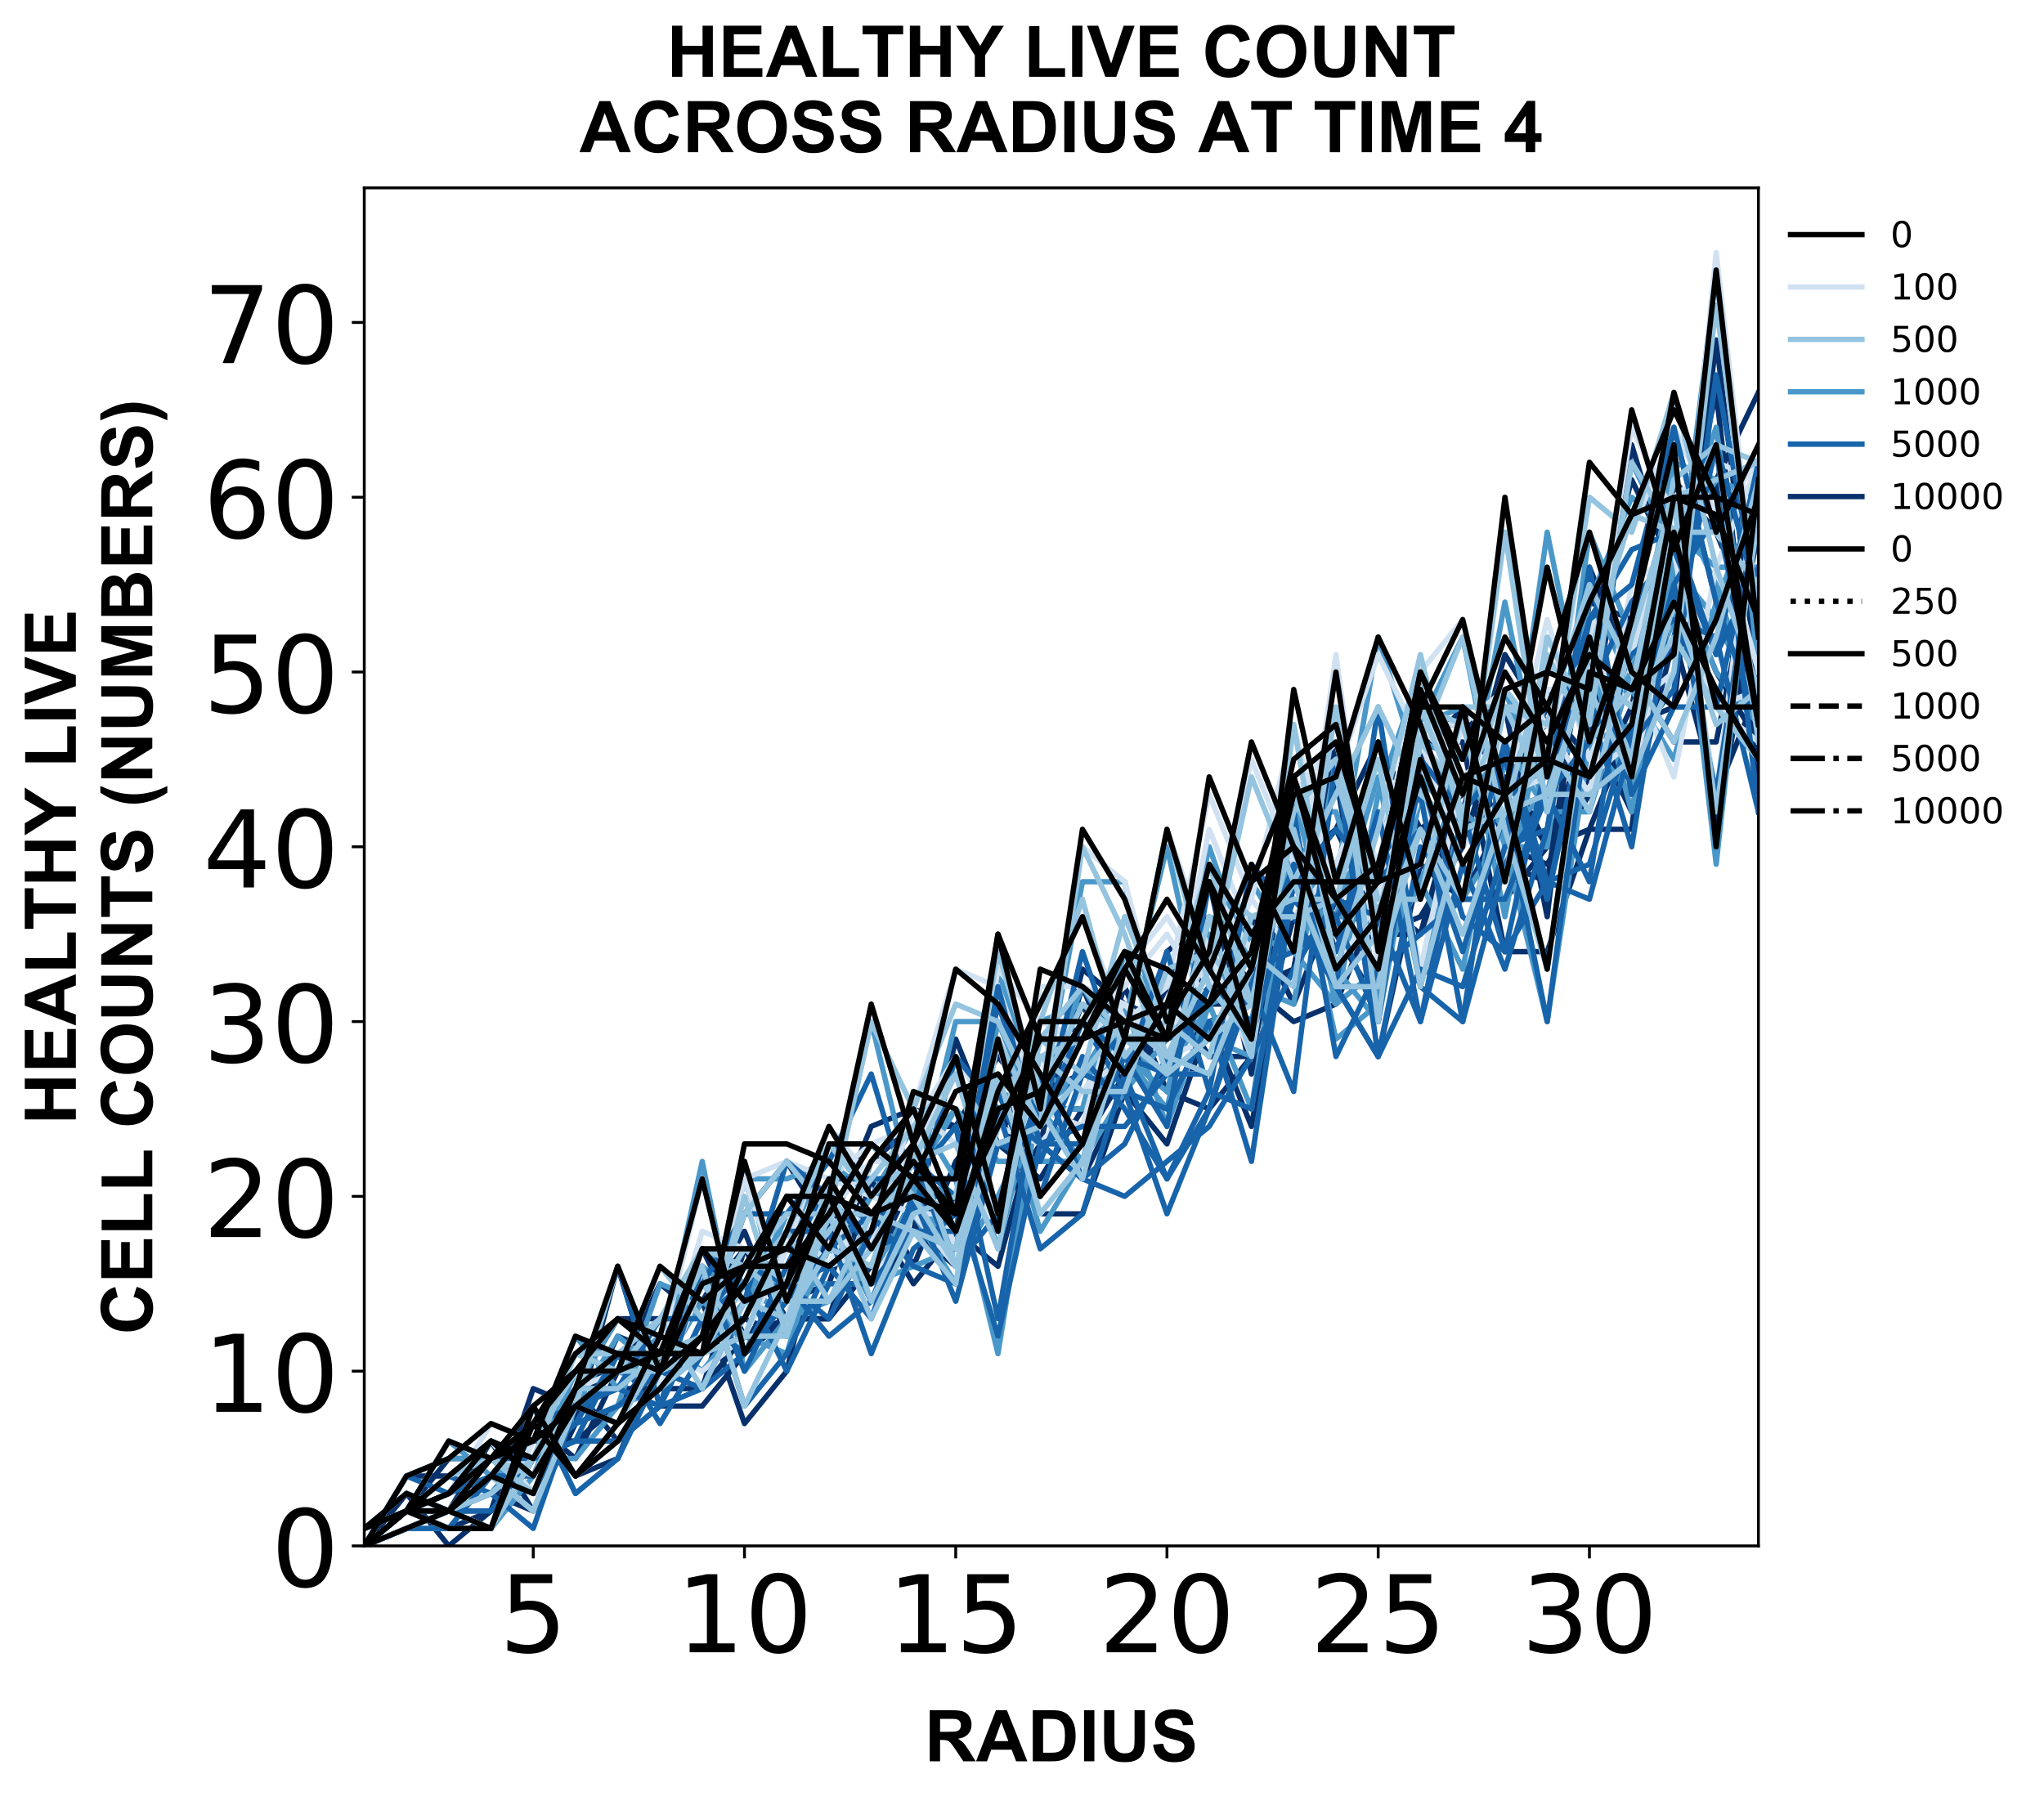 <?xml version="1.0" encoding="utf-8" standalone="no"?>
<!DOCTYPE svg PUBLIC "-//W3C//DTD SVG 1.1//EN"
  "http://www.w3.org/Graphics/SVG/1.1/DTD/svg11.dtd">
<!-- Created with matplotlib (https://matplotlib.org/) -->
<svg height="504.658pt" version="1.1" viewBox="0 0 572.668 504.658" width="572.668pt" xmlns="http://www.w3.org/2000/svg" xmlns:xlink="http://www.w3.org/1999/xlink">
 <defs>
  <style type="text/css">
*{stroke-linecap:butt;stroke-linejoin:round;}
  </style>
 </defs>
 <g id="figure_1">
  <g id="patch_1">
   <path d="M 0 504.658 
L 572.668 504.658 
L 572.668 -0 
L 0 -0 
z
" style="fill:#ffffff;"/>
  </g>
  <g id="axes_1">
   <g id="patch_2">
    <path d="M 102.056 433.161 
L 492.656 433.161 
L 492.656 52.641 
L 102.056 52.641 
z
" style="fill:#ffffff;"/>
   </g>
   <g id="matplotlib.axis_1">
    <g id="xtick_1">
     <g id="line2d_1">
      <defs>
       <path d="M 0 0 
L 0 3.5 
" id="md46195ff3c" style="stroke:#000000;stroke-width:0.8;"/>
      </defs>
      <g>
       <use style="stroke:#000000;stroke-width:0.8;" x="149.401" xlink:href="#md46195ff3c" y="433.161"/>
      </g>
     </g>
     <g id="text_1">
      <!-- 5 -->
      <defs>
       <path d="M 10.797 72.906 
L 49.516 72.906 
L 49.516 64.594 
L 19.828 64.594 
L 19.828 46.734 
Q 21.969 47.469 24.109 47.828 
Q 26.266 48.188 28.422 48.188 
Q 40.625 48.188 47.75 41.5 
Q 54.891 34.812 54.891 23.391 
Q 54.891 11.625 47.562 5.094 
Q 40.234 -1.422 26.906 -1.422 
Q 22.312 -1.422 17.547 -0.641 
Q 12.797 0.141 7.719 1.703 
L 7.719 11.625 
Q 12.109 9.234 16.797 8.062 
Q 21.484 6.891 26.703 6.891 
Q 35.156 6.891 40.078 11.328 
Q 45.016 15.766 45.016 23.391 
Q 45.016 31 40.078 35.438 
Q 35.156 39.891 26.703 39.891 
Q 22.75 39.891 18.812 39.016 
Q 14.891 38.141 10.797 36.281 
z
" id="DejaVuSans-53"/>
      </defs>
      <g transform="translate(139.857 462.957)scale(0.3 -0.3)">
       <use xlink:href="#DejaVuSans-53"/>
      </g>
     </g>
    </g>
    <g id="xtick_2">
     <g id="line2d_2">
      <g>
       <use style="stroke:#000000;stroke-width:0.8;" x="208.583" xlink:href="#md46195ff3c" y="433.161"/>
      </g>
     </g>
     <g id="text_2">
      <!-- 10 -->
      <defs>
       <path d="M 12.406 8.297 
L 28.516 8.297 
L 28.516 63.922 
L 10.984 60.406 
L 10.984 69.391 
L 28.422 72.906 
L 38.281 72.906 
L 38.281 8.297 
L 54.391 8.297 
L 54.391 0 
L 12.406 0 
z
" id="DejaVuSans-49"/>
       <path d="M 31.781 66.406 
Q 24.172 66.406 20.328 58.906 
Q 16.5 51.422 16.5 36.375 
Q 16.5 21.391 20.328 13.891 
Q 24.172 6.391 31.781 6.391 
Q 39.453 6.391 43.281 13.891 
Q 47.125 21.391 47.125 36.375 
Q 47.125 51.422 43.281 58.906 
Q 39.453 66.406 31.781 66.406 
z
M 31.781 74.219 
Q 44.047 74.219 50.516 64.516 
Q 56.984 54.828 56.984 36.375 
Q 56.984 17.969 50.516 8.266 
Q 44.047 -1.422 31.781 -1.422 
Q 19.531 -1.422 13.062 8.266 
Q 6.594 17.969 6.594 36.375 
Q 6.594 54.828 13.062 64.516 
Q 19.531 74.219 31.781 74.219 
z
" id="DejaVuSans-48"/>
      </defs>
      <g transform="translate(189.495 462.957)scale(0.3 -0.3)">
       <use xlink:href="#DejaVuSans-49"/>
       <use x="63.623" xlink:href="#DejaVuSans-48"/>
      </g>
     </g>
    </g>
    <g id="xtick_3">
     <g id="line2d_3">
      <g>
       <use style="stroke:#000000;stroke-width:0.8;" x="267.765" xlink:href="#md46195ff3c" y="433.161"/>
      </g>
     </g>
     <g id="text_3">
      <!-- 15 -->
      <g transform="translate(248.677 462.957)scale(0.3 -0.3)">
       <use xlink:href="#DejaVuSans-49"/>
       <use x="63.623" xlink:href="#DejaVuSans-53"/>
      </g>
     </g>
    </g>
    <g id="xtick_4">
     <g id="line2d_4">
      <g>
       <use style="stroke:#000000;stroke-width:0.8;" x="326.947" xlink:href="#md46195ff3c" y="433.161"/>
      </g>
     </g>
     <g id="text_4">
      <!-- 20 -->
      <defs>
       <path d="M 19.188 8.297 
L 53.609 8.297 
L 53.609 0 
L 7.328 0 
L 7.328 8.297 
Q 12.938 14.109 22.625 23.891 
Q 32.328 33.688 34.812 36.531 
Q 39.547 41.844 41.422 45.531 
Q 43.312 49.219 43.312 52.781 
Q 43.312 58.594 39.234 62.25 
Q 35.156 65.922 28.609 65.922 
Q 23.969 65.922 18.812 64.312 
Q 13.672 62.703 7.812 59.422 
L 7.812 69.391 
Q 13.766 71.781 18.938 73 
Q 24.125 74.219 28.422 74.219 
Q 39.75 74.219 46.484 68.547 
Q 53.219 62.891 53.219 53.422 
Q 53.219 48.922 51.531 44.891 
Q 49.859 40.875 45.406 35.406 
Q 44.188 33.984 37.641 27.219 
Q 31.109 20.453 19.188 8.297 
z
" id="DejaVuSans-50"/>
      </defs>
      <g transform="translate(307.859 462.957)scale(0.3 -0.3)">
       <use xlink:href="#DejaVuSans-50"/>
       <use x="63.623" xlink:href="#DejaVuSans-48"/>
      </g>
     </g>
    </g>
    <g id="xtick_5">
     <g id="line2d_5">
      <g>
       <use style="stroke:#000000;stroke-width:0.8;" x="386.128" xlink:href="#md46195ff3c" y="433.161"/>
      </g>
     </g>
     <g id="text_5">
      <!-- 25 -->
      <g transform="translate(367.041 462.957)scale(0.3 -0.3)">
       <use xlink:href="#DejaVuSans-50"/>
       <use x="63.623" xlink:href="#DejaVuSans-53"/>
      </g>
     </g>
    </g>
    <g id="xtick_6">
     <g id="line2d_6">
      <g>
       <use style="stroke:#000000;stroke-width:0.8;" x="445.31" xlink:href="#md46195ff3c" y="433.161"/>
      </g>
     </g>
     <g id="text_6">
      <!-- 30 -->
      <defs>
       <path d="M 40.578 39.312 
Q 47.656 37.797 51.625 33 
Q 55.609 28.219 55.609 21.188 
Q 55.609 10.406 48.188 4.484 
Q 40.766 -1.422 27.094 -1.422 
Q 22.516 -1.422 17.656 -0.516 
Q 12.797 0.391 7.625 2.203 
L 7.625 11.719 
Q 11.719 9.328 16.594 8.109 
Q 21.484 6.891 26.812 6.891 
Q 36.078 6.891 40.938 10.547 
Q 45.797 14.203 45.797 21.188 
Q 45.797 27.641 41.281 31.266 
Q 36.766 34.906 28.719 34.906 
L 20.219 34.906 
L 20.219 43.016 
L 29.109 43.016 
Q 36.375 43.016 40.234 45.922 
Q 44.094 48.828 44.094 54.297 
Q 44.094 59.906 40.109 62.906 
Q 36.141 65.922 28.719 65.922 
Q 24.656 65.922 20.016 65.031 
Q 15.375 64.156 9.812 62.312 
L 9.812 71.094 
Q 15.438 72.656 20.344 73.438 
Q 25.25 74.219 29.594 74.219 
Q 40.828 74.219 47.359 69.109 
Q 53.906 64.016 53.906 55.328 
Q 53.906 49.266 50.438 45.094 
Q 46.969 40.922 40.578 39.312 
z
" id="DejaVuSans-51"/>
      </defs>
      <g transform="translate(426.223 462.957)scale(0.3 -0.3)">
       <use xlink:href="#DejaVuSans-51"/>
       <use x="63.623" xlink:href="#DejaVuSans-48"/>
      </g>
     </g>
    </g>
    <g id="text_7">
     <!-- RADIUS -->
     <defs>
      <path d="M 7.328 0 
L 7.328 71.578 
L 37.75 71.578 
Q 49.219 71.578 54.422 69.641 
Q 59.625 67.719 62.75 62.781 
Q 65.875 57.859 65.875 51.516 
Q 65.875 43.453 61.125 38.203 
Q 56.391 32.953 46.969 31.594 
Q 51.656 28.859 54.703 25.578 
Q 57.766 22.312 62.938 13.969 
L 71.688 0 
L 54.391 0 
L 43.953 15.578 
Q 38.375 23.922 36.328 26.094 
Q 34.281 28.266 31.984 29.078 
Q 29.688 29.891 24.703 29.891 
L 21.781 29.891 
L 21.781 0 
z
M 21.781 41.312 
L 32.469 41.312 
Q 42.875 41.312 45.453 42.188 
Q 48.047 43.062 49.516 45.203 
Q 50.984 47.359 50.984 50.594 
Q 50.984 54.203 49.047 56.422 
Q 47.125 58.641 43.609 59.234 
Q 41.844 59.469 33.062 59.469 
L 21.781 59.469 
z
" id="Arial-BoldMT-82"/>
      <path d="M 71.828 0 
L 56.109 0 
L 49.859 16.266 
L 21.234 16.266 
L 15.328 0 
L 0 0 
L 27.875 71.578 
L 43.172 71.578 
z
M 45.219 28.328 
L 35.359 54.891 
L 25.688 28.328 
z
" id="Arial-BoldMT-65"/>
      <path d="M 7.234 71.578 
L 33.641 71.578 
Q 42.578 71.578 47.266 70.219 
Q 53.562 68.359 58.047 63.625 
Q 62.547 58.891 64.891 52.031 
Q 67.234 45.172 67.234 35.109 
Q 67.234 26.266 65.047 19.875 
Q 62.359 12.062 57.375 7.234 
Q 53.609 3.562 47.219 1.516 
Q 42.438 0 34.422 0 
L 7.234 0 
z
M 21.688 59.469 
L 21.688 12.062 
L 32.469 12.062 
Q 38.531 12.062 41.219 12.75 
Q 44.734 13.625 47.047 15.719 
Q 49.359 17.828 50.828 22.625 
Q 52.297 27.438 52.297 35.75 
Q 52.297 44.047 50.828 48.484 
Q 49.359 52.938 46.719 55.422 
Q 44.094 57.906 40.047 58.797 
Q 37.016 59.469 28.172 59.469 
z
" id="Arial-BoldMT-68"/>
      <path d="M 6.844 0 
L 6.844 71.578 
L 21.297 71.578 
L 21.297 0 
z
" id="Arial-BoldMT-73"/>
      <path d="M 7.172 71.578 
L 21.625 71.578 
L 21.625 32.812 
Q 21.625 23.578 22.172 20.844 
Q 23.094 16.453 26.578 13.797 
Q 30.078 11.141 36.141 11.141 
Q 42.281 11.141 45.406 13.641 
Q 48.531 16.156 49.172 19.812 
Q 49.812 23.484 49.812 31.984 
L 49.812 71.578 
L 64.266 71.578 
L 64.266 33.984 
Q 64.266 21.094 63.094 15.766 
Q 61.922 10.453 58.766 6.781 
Q 55.609 3.125 50.328 0.953 
Q 45.062 -1.219 36.578 -1.219 
Q 26.312 -1.219 21.016 1.141 
Q 15.719 3.516 12.641 7.297 
Q 9.578 11.078 8.594 15.234 
Q 7.172 21.391 7.172 33.406 
z
" id="Arial-BoldMT-85"/>
      <path d="M 3.609 23.297 
L 17.672 24.656 
Q 18.953 17.578 22.828 14.25 
Q 26.703 10.938 33.297 10.938 
Q 40.281 10.938 43.812 13.891 
Q 47.359 16.844 47.359 20.797 
Q 47.359 23.344 45.875 25.125 
Q 44.391 26.906 40.672 28.219 
Q 38.141 29.109 29.109 31.344 
Q 17.484 34.234 12.797 38.422 
Q 6.203 44.344 6.203 52.828 
Q 6.203 58.297 9.297 63.062 
Q 12.406 67.828 18.234 70.312 
Q 24.078 72.797 32.328 72.797 
Q 45.797 72.797 52.609 66.891 
Q 59.422 60.984 59.766 51.125 
L 45.312 50.484 
Q 44.391 56 41.328 58.422 
Q 38.281 60.844 32.172 60.844 
Q 25.875 60.844 22.312 58.25 
Q 20.016 56.594 20.016 53.812 
Q 20.016 51.266 22.172 49.469 
Q 24.906 47.172 35.453 44.672 
Q 46 42.188 51.047 39.516 
Q 56.109 36.859 58.953 32.25 
Q 61.812 27.641 61.812 20.844 
Q 61.812 14.703 58.391 9.328 
Q 54.984 3.953 48.734 1.344 
Q 42.484 -1.266 33.156 -1.266 
Q 19.578 -1.266 12.297 5 
Q 5.031 11.281 3.609 23.297 
z
" id="Arial-BoldMT-83"/>
     </defs>
     <g transform="translate(259.02 493.511)scale(0.2 -0.2)">
      <use xlink:href="#Arial-BoldMT-82"/>
      <use x="72.217" xlink:href="#Arial-BoldMT-65"/>
      <use x="144.434" xlink:href="#Arial-BoldMT-68"/>
      <use x="216.65" xlink:href="#Arial-BoldMT-73"/>
      <use x="244.434" xlink:href="#Arial-BoldMT-85"/>
      <use x="316.65" xlink:href="#Arial-BoldMT-83"/>
     </g>
    </g>
   </g>
   <g id="matplotlib.axis_2">
    <g id="ytick_1">
     <g id="line2d_7">
      <defs>
       <path d="M 0 0 
L -3.5 0 
" id="md4bed3a73d" style="stroke:#000000;stroke-width:0.8;"/>
      </defs>
      <g>
       <use style="stroke:#000000;stroke-width:0.8;" x="102.056" xlink:href="#md4bed3a73d" y="433.161"/>
      </g>
     </g>
     <g id="text_8">
      <!-- 0 -->
      <g transform="translate(75.968 444.559)scale(0.3 -0.3)">
       <use xlink:href="#DejaVuSans-48"/>
      </g>
     </g>
    </g>
    <g id="ytick_2">
     <g id="line2d_8">
      <g>
       <use style="stroke:#000000;stroke-width:0.8;" x="102.056" xlink:href="#md4bed3a73d" y="384.188"/>
      </g>
     </g>
     <g id="text_9">
      <!-- 10 -->
      <g transform="translate(56.881 395.586)scale(0.3 -0.3)">
       <use xlink:href="#DejaVuSans-49"/>
       <use x="63.623" xlink:href="#DejaVuSans-48"/>
      </g>
     </g>
    </g>
    <g id="ytick_3">
     <g id="line2d_9">
      <g>
       <use style="stroke:#000000;stroke-width:0.8;" x="102.056" xlink:href="#md4bed3a73d" y="335.215"/>
      </g>
     </g>
     <g id="text_10">
      <!-- 20 -->
      <g transform="translate(56.881 346.613)scale(0.3 -0.3)">
       <use xlink:href="#DejaVuSans-50"/>
       <use x="63.623" xlink:href="#DejaVuSans-48"/>
      </g>
     </g>
    </g>
    <g id="ytick_4">
     <g id="line2d_10">
      <g>
       <use style="stroke:#000000;stroke-width:0.8;" x="102.056" xlink:href="#md4bed3a73d" y="286.242"/>
      </g>
     </g>
     <g id="text_11">
      <!-- 30 -->
      <g transform="translate(56.881 297.64)scale(0.3 -0.3)">
       <use xlink:href="#DejaVuSans-51"/>
       <use x="63.623" xlink:href="#DejaVuSans-48"/>
      </g>
     </g>
    </g>
    <g id="ytick_5">
     <g id="line2d_11">
      <g>
       <use style="stroke:#000000;stroke-width:0.8;" x="102.056" xlink:href="#md4bed3a73d" y="237.269"/>
      </g>
     </g>
     <g id="text_12">
      <!-- 40 -->
      <defs>
       <path d="M 37.797 64.312 
L 12.891 25.391 
L 37.797 25.391 
z
M 35.203 72.906 
L 47.609 72.906 
L 47.609 25.391 
L 58.016 25.391 
L 58.016 17.188 
L 47.609 17.188 
L 47.609 0 
L 37.797 0 
L 37.797 17.188 
L 4.891 17.188 
L 4.891 26.703 
z
" id="DejaVuSans-52"/>
      </defs>
      <g transform="translate(56.881 248.667)scale(0.3 -0.3)">
       <use xlink:href="#DejaVuSans-52"/>
       <use x="63.623" xlink:href="#DejaVuSans-48"/>
      </g>
     </g>
    </g>
    <g id="ytick_6">
     <g id="line2d_12">
      <g>
       <use style="stroke:#000000;stroke-width:0.8;" x="102.056" xlink:href="#md4bed3a73d" y="188.296"/>
      </g>
     </g>
     <g id="text_13">
      <!-- 50 -->
      <g transform="translate(56.881 199.694)scale(0.3 -0.3)">
       <use xlink:href="#DejaVuSans-53"/>
       <use x="63.623" xlink:href="#DejaVuSans-48"/>
      </g>
     </g>
    </g>
    <g id="ytick_7">
     <g id="line2d_13">
      <g>
       <use style="stroke:#000000;stroke-width:0.8;" x="102.056" xlink:href="#md4bed3a73d" y="139.323"/>
      </g>
     </g>
     <g id="text_14">
      <!-- 60 -->
      <defs>
       <path d="M 33.016 40.375 
Q 26.375 40.375 22.484 35.828 
Q 18.609 31.297 18.609 23.391 
Q 18.609 15.531 22.484 10.953 
Q 26.375 6.391 33.016 6.391 
Q 39.656 6.391 43.531 10.953 
Q 47.406 15.531 47.406 23.391 
Q 47.406 31.297 43.531 35.828 
Q 39.656 40.375 33.016 40.375 
z
M 52.594 71.297 
L 52.594 62.312 
Q 48.875 64.062 45.094 64.984 
Q 41.312 65.922 37.594 65.922 
Q 27.828 65.922 22.672 59.328 
Q 17.531 52.734 16.797 39.406 
Q 19.672 43.656 24.016 45.922 
Q 28.375 48.188 33.594 48.188 
Q 44.578 48.188 50.953 41.516 
Q 57.328 34.859 57.328 23.391 
Q 57.328 12.156 50.688 5.359 
Q 44.047 -1.422 33.016 -1.422 
Q 20.359 -1.422 13.672 8.266 
Q 6.984 17.969 6.984 36.375 
Q 6.984 53.656 15.188 63.938 
Q 23.391 74.219 37.203 74.219 
Q 40.922 74.219 44.703 73.484 
Q 48.484 72.75 52.594 71.297 
z
" id="DejaVuSans-54"/>
      </defs>
      <g transform="translate(56.881 150.721)scale(0.3 -0.3)">
       <use xlink:href="#DejaVuSans-54"/>
       <use x="63.623" xlink:href="#DejaVuSans-48"/>
      </g>
     </g>
    </g>
    <g id="ytick_8">
     <g id="line2d_14">
      <g>
       <use style="stroke:#000000;stroke-width:0.8;" x="102.056" xlink:href="#md4bed3a73d" y="90.35"/>
      </g>
     </g>
     <g id="text_15">
      <!-- 70 -->
      <defs>
       <path d="M 8.203 72.906 
L 55.078 72.906 
L 55.078 68.703 
L 28.609 0 
L 18.312 0 
L 43.219 64.594 
L 8.203 64.594 
z
" id="DejaVuSans-55"/>
      </defs>
      <g transform="translate(56.881 101.748)scale(0.3 -0.3)">
       <use xlink:href="#DejaVuSans-55"/>
       <use x="63.623" xlink:href="#DejaVuSans-48"/>
      </g>
     </g>
    </g>
    <g id="text_16">
     <!-- HEALTHY LIVE -->
     <defs>
      <path d="M 7.328 0 
L 7.328 71.578 
L 21.781 71.578 
L 21.781 43.406 
L 50.094 43.406 
L 50.094 71.578 
L 64.547 71.578 
L 64.547 0 
L 50.094 0 
L 50.094 31.297 
L 21.781 31.297 
L 21.781 0 
z
" id="Arial-BoldMT-72"/>
      <path d="M 7.281 0 
L 7.281 71.578 
L 60.359 71.578 
L 60.359 59.469 
L 21.734 59.469 
L 21.734 43.609 
L 57.672 43.609 
L 57.672 31.547 
L 21.734 31.547 
L 21.734 12.062 
L 61.719 12.062 
L 61.719 0 
z
" id="Arial-BoldMT-69"/>
      <path d="M 7.672 0 
L 7.672 71 
L 22.125 71 
L 22.125 12.062 
L 58.062 12.062 
L 58.062 0 
z
" id="Arial-BoldMT-76"/>
      <path d="M 23.391 0 
L 23.391 59.469 
L 2.156 59.469 
L 2.156 71.578 
L 59.031 71.578 
L 59.031 59.469 
L 37.844 59.469 
L 37.844 0 
z
" id="Arial-BoldMT-84"/>
      <path d="M 26.078 0 
L 26.078 30.125 
L -0.141 71.578 
L 16.797 71.578 
L 33.641 43.266 
L 50.141 71.578 
L 66.797 71.578 
L 40.484 30.031 
L 40.484 0 
z
" id="Arial-BoldMT-89"/>
      <path id="Arial-BoldMT-32"/>
      <path d="M 25.531 0 
L -0.047 71.578 
L 15.625 71.578 
L 33.734 18.609 
L 51.266 71.578 
L 66.609 71.578 
L 40.969 0 
z
" id="Arial-BoldMT-86"/>
     </defs>
     <g transform="translate(21.253 315.115)rotate(-90)scale(0.2 -0.2)">
      <use xlink:href="#Arial-BoldMT-72"/>
      <use x="72.217" xlink:href="#Arial-BoldMT-69"/>
      <use x="138.916" xlink:href="#Arial-BoldMT-65"/>
      <use x="211.133" xlink:href="#Arial-BoldMT-76"/>
      <use x="272.107" xlink:href="#Arial-BoldMT-84"/>
      <use x="333.191" xlink:href="#Arial-BoldMT-72"/>
      <use x="405.408" xlink:href="#Arial-BoldMT-89"/>
      <use x="472.092" xlink:href="#Arial-BoldMT-32"/>
      <use x="499.875" xlink:href="#Arial-BoldMT-76"/>
      <use x="560.959" xlink:href="#Arial-BoldMT-73"/>
      <use x="588.742" xlink:href="#Arial-BoldMT-86"/>
      <use x="655.441" xlink:href="#Arial-BoldMT-69"/>
     </g>
     <!-- CELL COUNTS (NUMBERS) -->
     <defs>
      <path d="M 53.078 26.312 
L 67.094 21.875 
Q 63.875 10.156 56.375 4.469 
Q 48.875 -1.219 37.359 -1.219 
Q 23.094 -1.219 13.906 8.516 
Q 4.734 18.266 4.734 35.156 
Q 4.734 53.031 13.953 62.906 
Q 23.188 72.797 38.234 72.797 
Q 51.375 72.797 59.578 65.047 
Q 64.453 60.453 66.891 51.859 
L 52.594 48.438 
Q 51.312 54 47.281 57.219 
Q 43.266 60.453 37.5 60.453 
Q 29.547 60.453 24.578 54.734 
Q 19.625 49.031 19.625 36.234 
Q 19.625 22.656 24.5 16.891 
Q 29.391 11.141 37.203 11.141 
Q 42.969 11.141 47.109 14.797 
Q 51.266 18.453 53.078 26.312 
z
" id="Arial-BoldMT-67"/>
      <path d="M 4.344 35.359 
Q 4.344 46.297 7.625 53.719 
Q 10.062 59.188 14.281 63.531 
Q 18.5 67.875 23.531 69.969 
Q 30.219 72.797 38.969 72.797 
Q 54.781 72.797 64.281 62.984 
Q 73.781 53.172 73.781 35.688 
Q 73.781 18.359 64.359 8.562 
Q 54.938 -1.219 39.156 -1.219 
Q 23.188 -1.219 13.766 8.516 
Q 4.344 18.266 4.344 35.359 
z
M 19.234 35.844 
Q 19.234 23.688 24.844 17.406 
Q 30.469 11.141 39.109 11.141 
Q 47.75 11.141 53.297 17.359 
Q 58.844 23.578 58.844 36.031 
Q 58.844 48.344 53.438 54.391 
Q 48.047 60.453 39.109 60.453 
Q 30.172 60.453 24.703 54.312 
Q 19.234 48.188 19.234 35.844 
z
" id="Arial-BoldMT-79"/>
      <path d="M 7.422 0 
L 7.422 71.578 
L 21.484 71.578 
L 50.781 23.781 
L 50.781 71.578 
L 64.203 71.578 
L 64.203 0 
L 49.703 0 
L 20.844 46.688 
L 20.844 0 
z
" id="Arial-BoldMT-78"/>
      <path d="M 29.938 -21.047 
L 20.516 -21.047 
Q 13.031 -9.766 9.125 2.391 
Q 5.219 14.547 5.219 25.922 
Q 5.219 40.047 10.062 52.641 
Q 14.266 63.578 20.703 72.797 
L 30.078 72.797 
Q 23.391 58.016 20.875 47.625 
Q 18.359 37.25 18.359 25.641 
Q 18.359 17.625 19.844 9.219 
Q 21.344 0.828 23.922 -6.734 
Q 25.641 -11.719 29.938 -21.047 
z
" id="Arial-BoldMT-40"/>
      <path d="M 7.078 0 
L 7.078 71.578 
L 28.719 71.578 
L 41.703 22.75 
L 54.547 71.578 
L 76.219 71.578 
L 76.219 0 
L 62.797 0 
L 62.797 56.344 
L 48.578 0 
L 34.672 0 
L 20.516 56.344 
L 20.516 0 
z
" id="Arial-BoldMT-77"/>
      <path d="M 7.328 71.578 
L 35.938 71.578 
Q 44.438 71.578 48.609 70.875 
Q 52.781 70.172 56.078 67.922 
Q 59.375 65.672 61.562 61.938 
Q 63.766 58.203 63.766 53.562 
Q 63.766 48.531 61.047 44.328 
Q 58.344 40.141 53.719 38.031 
Q 60.25 36.141 63.766 31.547 
Q 67.281 26.953 67.281 20.75 
Q 67.281 15.875 65.016 11.25 
Q 62.75 6.641 58.812 3.875 
Q 54.891 1.125 49.125 0.484 
Q 45.516 0.094 31.688 0 
L 7.328 0 
z
M 21.781 59.672 
L 21.781 43.109 
L 31.25 43.109 
Q 39.703 43.109 41.75 43.359 
Q 45.453 43.797 47.578 45.922 
Q 49.703 48.047 49.703 51.516 
Q 49.703 54.828 47.875 56.906 
Q 46.047 58.984 42.438 59.422 
Q 40.281 59.672 30.078 59.672 
z
M 21.781 31.203 
L 21.781 12.062 
L 35.156 12.062 
Q 42.969 12.062 45.062 12.5 
Q 48.297 13.094 50.312 15.359 
Q 52.344 17.625 52.344 21.438 
Q 52.344 24.656 50.781 26.906 
Q 49.219 29.156 46.266 30.172 
Q 43.312 31.203 33.453 31.203 
z
" id="Arial-BoldMT-66"/>
      <path d="M 3.375 -21.047 
Q 7.422 -12.359 9.078 -7.719 
Q 10.75 -3.078 12.156 2.969 
Q 13.578 9.031 14.25 14.469 
Q 14.938 19.922 14.938 25.641 
Q 14.938 37.25 12.453 47.625 
Q 9.969 58.016 3.266 72.797 
L 12.594 72.797 
Q 19.969 62.312 24.047 50.531 
Q 28.125 38.766 28.125 26.656 
Q 28.125 16.453 24.906 4.781 
Q 21.234 -8.297 12.844 -21.047 
z
" id="Arial-BoldMT-41"/>
     </defs>
     <g transform="translate(42.671 374.003)rotate(-90)scale(0.2 -0.2)">
      <use xlink:href="#Arial-BoldMT-67"/>
      <use x="72.217" xlink:href="#Arial-BoldMT-69"/>
      <use x="138.916" xlink:href="#Arial-BoldMT-76"/>
      <use x="200" xlink:href="#Arial-BoldMT-76"/>
      <use x="261.068" xlink:href="#Arial-BoldMT-32"/>
      <use x="288.852" xlink:href="#Arial-BoldMT-67"/>
      <use x="361.068" xlink:href="#Arial-BoldMT-79"/>
      <use x="438.852" xlink:href="#Arial-BoldMT-85"/>
      <use x="511.068" xlink:href="#Arial-BoldMT-78"/>
      <use x="583.285" xlink:href="#Arial-BoldMT-84"/>
      <use x="644.369" xlink:href="#Arial-BoldMT-83"/>
      <use x="711.068" xlink:href="#Arial-BoldMT-32"/>
      <use x="738.852" xlink:href="#Arial-BoldMT-40"/>
      <use x="772.152" xlink:href="#Arial-BoldMT-78"/>
      <use x="844.369" xlink:href="#Arial-BoldMT-85"/>
      <use x="916.586" xlink:href="#Arial-BoldMT-77"/>
      <use x="999.887" xlink:href="#Arial-BoldMT-66"/>
      <use x="1072.104" xlink:href="#Arial-BoldMT-69"/>
      <use x="1138.803" xlink:href="#Arial-BoldMT-82"/>
      <use x="1211.02" xlink:href="#Arial-BoldMT-83"/>
      <use x="1277.719" xlink:href="#Arial-BoldMT-41"/>
     </g>
    </g>
   </g>
   <g id="line2d_15">
    <path clip-path="url(#pa40120fbc1)" d="M 102.056 428.264 
L 113.892 423.367 
L 125.728 413.572 
L 137.565 403.777 
L 149.401 423.367 
L 161.237 393.983 
L 173.074 389.086 
L 184.91 389.086 
L 196.747 389.086 
L 208.583 374.394 
L 220.419 364.599 
L 232.256 359.702 
L 244.092 325.421 
L 255.928 315.626 
L 267.765 315.626 
L 279.601 340.113 
L 291.437 320.523 
L 303.274 330.318 
L 315.11 305.832 
L 326.947 320.523 
L 338.783 286.242 
L 350.619 281.345 
L 362.456 271.55 
L 374.292 207.886 
L 386.128 261.756 
L 397.965 207.886 
L 409.801 207.886 
L 421.637 266.653 
L 433.474 266.653 
L 445.31 232.372 
L 457.147 202.988 
L 468.983 198.091 
L 480.819 95.248 
L 492.656 193.194 
" style="fill:none;stroke:#08306b;stroke-linecap:square;stroke-width:1.5;"/>
   </g>
   <g id="line2d_16">
    <path clip-path="url(#pa40120fbc1)" d="M 102.056 433.161 
L 113.892 428.264 
L 125.728 423.367 
L 137.565 428.264 
L 149.401 408.675 
L 161.237 393.983 
L 173.074 384.188 
L 184.91 379.291 
L 196.747 349.907 
L 208.583 374.394 
L 220.419 369.496 
L 232.256 349.907 
L 244.092 340.113 
L 255.928 359.702 
L 267.765 345.01 
L 279.601 354.804 
L 291.437 310.729 
L 303.274 281.345 
L 315.11 305.832 
L 326.947 266.653 
L 338.783 256.859 
L 350.619 276.448 
L 362.456 286.242 
L 374.292 281.345 
L 386.128 251.961 
L 397.965 261.756 
L 409.801 217.68 
L 421.637 242.167 
L 433.474 247.064 
L 445.31 168.707 
L 457.147 173.604 
L 468.983 119.734 
L 480.819 168.707 
L 492.656 207.886 
" style="fill:none;stroke:#08306b;stroke-linecap:square;stroke-width:1.5;"/>
   </g>
   <g id="line2d_17">
    <path clip-path="url(#pa40120fbc1)" d="M 102.056 433.161 
L 113.892 428.264 
L 125.728 428.264 
L 137.565 423.367 
L 149.401 403.777 
L 161.237 389.086 
L 173.074 369.496 
L 184.91 369.496 
L 196.747 364.599 
L 208.583 349.907 
L 220.419 369.496 
L 232.256 369.496 
L 244.092 354.804 
L 255.928 345.01 
L 267.765 354.804 
L 279.601 310.729 
L 291.437 320.523 
L 303.274 271.55 
L 315.11 281.345 
L 326.947 286.242 
L 338.783 281.345 
L 350.619 256.859 
L 362.456 281.345 
L 374.292 251.961 
L 386.128 261.756 
L 397.965 256.859 
L 409.801 237.269 
L 421.637 198.091 
L 433.474 256.859 
L 445.31 158.913 
L 457.147 188.296 
L 468.983 207.886 
L 480.819 207.886 
L 492.656 149.118 
" style="fill:none;stroke:#08306b;stroke-linecap:square;stroke-width:1.5;"/>
   </g>
   <g id="line2d_18">
    <path clip-path="url(#pa40120fbc1)" d="M 102.056 433.161 
L 113.892 428.264 
L 125.728 423.367 
L 137.565 403.777 
L 149.401 418.469 
L 161.237 398.88 
L 173.074 374.394 
L 184.91 379.291 
L 196.747 379.291 
L 208.583 330.318 
L 220.419 364.599 
L 232.256 345.01 
L 244.092 359.702 
L 255.928 335.215 
L 267.765 345.01 
L 279.601 310.729 
L 291.437 340.113 
L 303.274 340.113 
L 315.11 305.832 
L 326.947 281.345 
L 338.783 281.345 
L 350.619 281.345 
L 362.456 247.064 
L 374.292 261.756 
L 386.128 281.345 
L 397.965 222.577 
L 409.801 251.961 
L 421.637 251.961 
L 433.474 237.269 
L 445.31 232.372 
L 457.147 232.372 
L 468.983 134.426 
L 480.819 149.118 
L 492.656 178.502 
" style="fill:none;stroke:#08306b;stroke-linecap:square;stroke-width:1.5;"/>
   </g>
   <g id="line2d_19">
    <path clip-path="url(#pa40120fbc1)" d="M 102.056 433.161 
L 113.892 418.469 
L 125.728 423.367 
L 137.565 423.367 
L 149.401 389.086 
L 161.237 393.983 
L 173.074 384.188 
L 184.91 359.702 
L 196.747 369.496 
L 208.583 369.496 
L 220.419 374.394 
L 232.256 345.01 
L 244.092 345.01 
L 255.928 345.01 
L 267.765 291.14 
L 279.601 320.523 
L 291.437 330.318 
L 303.274 310.729 
L 315.11 276.448 
L 326.947 305.832 
L 338.783 310.729 
L 350.619 296.037 
L 362.456 242.167 
L 374.292 232.372 
L 386.128 207.886 
L 397.965 232.372 
L 409.801 222.577 
L 421.637 217.68 
L 433.474 237.269 
L 445.31 202.988 
L 457.147 227.475 
L 468.983 178.502 
L 480.819 222.577 
L 492.656 193.194 
" style="fill:none;stroke:#08306b;stroke-linecap:square;stroke-width:1.5;"/>
   </g>
   <g id="line2d_20">
    <path clip-path="url(#pa40120fbc1)" d="M 102.056 433.161 
L 113.892 418.469 
L 125.728 433.161 
L 137.565 423.367 
L 149.401 393.983 
L 161.237 413.572 
L 173.074 408.675 
L 184.91 379.291 
L 196.747 374.394 
L 208.583 340.113 
L 220.419 325.421 
L 232.256 345.01 
L 244.092 315.626 
L 255.928 310.729 
L 267.765 315.626 
L 279.601 296.037 
L 291.437 310.729 
L 303.274 315.626 
L 315.11 286.242 
L 326.947 291.14 
L 338.783 276.448 
L 350.619 276.448 
L 362.456 271.55 
L 374.292 217.68 
L 386.128 286.242 
L 397.965 212.783 
L 409.801 222.577 
L 421.637 212.783 
L 433.474 237.269 
L 445.31 217.68 
L 457.147 217.68 
L 468.983 158.913 
L 480.819 188.296 
L 492.656 207.886 
" style="fill:none;stroke:#08306b;stroke-linecap:square;stroke-width:1.5;"/>
   </g>
   <g id="line2d_21">
    <path clip-path="url(#pa40120fbc1)" d="M 102.056 433.161 
L 113.892 423.367 
L 125.728 408.675 
L 137.565 408.675 
L 149.401 403.777 
L 161.237 403.777 
L 173.074 393.983 
L 184.91 379.291 
L 196.747 364.599 
L 208.583 398.88 
L 220.419 384.188 
L 232.256 335.215 
L 244.092 359.702 
L 255.928 335.215 
L 267.765 354.804 
L 279.601 320.523 
L 291.437 315.626 
L 303.274 276.448 
L 315.11 305.832 
L 326.947 286.242 
L 338.783 247.064 
L 350.619 300.934 
L 362.456 256.859 
L 374.292 276.448 
L 386.128 296.037 
L 397.965 242.167 
L 409.801 251.961 
L 421.637 227.475 
L 433.474 222.577 
L 445.31 222.577 
L 457.147 207.886 
L 468.983 134.426 
L 480.819 232.372 
L 492.656 163.81 
" style="fill:none;stroke:#08306b;stroke-linecap:square;stroke-width:1.5;"/>
   </g>
   <g id="line2d_22">
    <path clip-path="url(#pa40120fbc1)" d="M 102.056 433.161 
L 113.892 413.572 
L 125.728 413.572 
L 137.565 408.675 
L 149.401 418.469 
L 161.237 389.086 
L 173.074 403.777 
L 184.91 384.188 
L 196.747 389.086 
L 208.583 349.907 
L 220.419 349.907 
L 232.256 349.907 
L 244.092 354.804 
L 255.928 330.318 
L 267.765 330.318 
L 279.601 315.626 
L 291.437 310.729 
L 303.274 310.729 
L 315.11 281.345 
L 326.947 291.14 
L 338.783 286.242 
L 350.619 315.626 
L 362.456 247.064 
L 374.292 232.372 
L 386.128 256.859 
L 397.965 202.988 
L 409.801 202.988 
L 421.637 237.269 
L 433.474 242.167 
L 445.31 222.577 
L 457.147 198.091 
L 468.983 139.323 
L 480.819 134.426 
L 492.656 109.94 
" style="fill:none;stroke:#08306b;stroke-linecap:square;stroke-width:1.5;"/>
   </g>
   <g id="line2d_23">
    <path clip-path="url(#pa40120fbc1)" d="M 102.056 433.161 
L 113.892 428.264 
L 125.728 423.367 
L 137.565 413.572 
L 149.401 398.88 
L 161.237 408.675 
L 173.074 384.188 
L 184.91 379.291 
L 196.747 364.599 
L 208.583 345.01 
L 220.419 374.394 
L 232.256 340.113 
L 244.092 364.599 
L 255.928 345.01 
L 267.765 335.215 
L 279.601 315.626 
L 291.437 300.934 
L 303.274 320.523 
L 315.11 300.934 
L 326.947 276.448 
L 338.783 296.037 
L 350.619 296.037 
L 362.456 232.372 
L 374.292 266.653 
L 386.128 261.756 
L 397.965 261.756 
L 409.801 227.475 
L 421.637 183.399 
L 433.474 202.988 
L 445.31 178.502 
L 457.147 134.426 
L 468.983 158.913 
L 480.819 134.426 
L 492.656 222.577 
" style="fill:none;stroke:#08306b;stroke-linecap:square;stroke-width:1.5;"/>
   </g>
   <g id="line2d_24">
    <path clip-path="url(#pa40120fbc1)" d="M 102.056 433.161 
L 113.892 423.367 
L 125.728 423.367 
L 137.565 418.469 
L 149.401 423.367 
L 161.237 398.88 
L 173.074 354.804 
L 184.91 393.983 
L 196.747 393.983 
L 208.583 379.291 
L 220.419 369.496 
L 232.256 369.496 
L 244.092 330.318 
L 255.928 354.804 
L 267.765 325.421 
L 279.601 310.729 
L 291.437 305.832 
L 303.274 300.934 
L 315.11 281.345 
L 326.947 291.14 
L 338.783 271.55 
L 350.619 276.448 
L 362.456 251.961 
L 374.292 261.756 
L 386.128 251.961 
L 397.965 212.783 
L 409.801 198.091 
L 421.637 222.577 
L 433.474 198.091 
L 445.31 212.783 
L 457.147 124.632 
L 468.983 163.81 
L 480.819 109.94 
L 492.656 212.783 
" style="fill:none;stroke:#08306b;stroke-linecap:square;stroke-width:1.5;"/>
   </g>
   <g id="line2d_25">
    <path clip-path="url(#pa40120fbc1)" d="M 102.056 428.264 
L 113.892 423.367 
L 125.728 418.469 
L 137.565 408.675 
L 149.401 418.469 
L 161.237 393.983 
L 173.074 384.188 
L 184.91 389.086 
L 196.747 379.291 
L 208.583 374.394 
L 220.419 349.907 
L 232.256 320.523 
L 244.092 335.215 
L 255.928 325.421 
L 267.765 310.729 
L 279.601 349.907 
L 291.437 300.934 
L 303.274 305.832 
L 315.11 296.037 
L 326.947 305.832 
L 338.783 261.756 
L 350.619 266.653 
L 362.456 237.269 
L 374.292 242.167 
L 386.128 251.961 
L 397.965 202.988 
L 409.801 178.502 
L 421.637 237.269 
L 433.474 286.242 
L 445.31 207.886 
L 457.147 202.988 
L 468.983 173.604 
L 480.819 75.659 
L 492.656 188.296 
" style="fill:none;stroke:#4a98c9;stroke-linecap:square;stroke-width:1.5;"/>
   </g>
   <g id="line2d_26">
    <path clip-path="url(#pa40120fbc1)" d="M 102.056 433.161 
L 113.892 428.264 
L 125.728 423.367 
L 137.565 428.264 
L 149.401 413.572 
L 161.237 384.188 
L 173.074 384.188 
L 184.91 374.394 
L 196.747 349.907 
L 208.583 359.702 
L 220.419 369.496 
L 232.256 364.599 
L 244.092 345.01 
L 255.928 310.729 
L 267.765 330.318 
L 279.601 379.291 
L 291.437 305.832 
L 303.274 276.448 
L 315.11 296.037 
L 326.947 310.729 
L 338.783 256.859 
L 350.619 261.756 
L 362.456 266.653 
L 374.292 256.859 
L 386.128 217.68 
L 397.965 276.448 
L 409.801 227.475 
L 421.637 237.269 
L 433.474 237.269 
L 445.31 149.118 
L 457.147 178.502 
L 468.983 139.323 
L 480.819 163.81 
L 492.656 202.988 
" style="fill:none;stroke:#4a98c9;stroke-linecap:square;stroke-width:1.5;"/>
   </g>
   <g id="line2d_27">
    <path clip-path="url(#pa40120fbc1)" d="M 102.056 428.264 
L 113.892 418.469 
L 125.728 423.367 
L 137.565 418.469 
L 149.401 403.777 
L 161.237 389.086 
L 173.074 369.496 
L 184.91 379.291 
L 196.747 379.291 
L 208.583 364.599 
L 220.419 359.702 
L 232.256 359.702 
L 244.092 359.702 
L 255.928 335.215 
L 267.765 354.804 
L 279.601 271.55 
L 291.437 310.729 
L 303.274 247.064 
L 315.11 247.064 
L 326.947 300.934 
L 338.783 281.345 
L 350.619 247.064 
L 362.456 266.653 
L 374.292 281.345 
L 386.128 271.55 
L 397.965 247.064 
L 409.801 271.55 
L 421.637 212.783 
L 433.474 202.988 
L 445.31 163.81 
L 457.147 193.194 
L 468.983 212.783 
L 480.819 168.707 
L 492.656 139.323 
" style="fill:none;stroke:#4a98c9;stroke-linecap:square;stroke-width:1.5;"/>
   </g>
   <g id="line2d_28">
    <path clip-path="url(#pa40120fbc1)" d="M 102.056 433.161 
L 113.892 423.367 
L 125.728 418.469 
L 137.565 403.777 
L 149.401 408.675 
L 161.237 408.675 
L 173.074 393.983 
L 184.91 389.086 
L 196.747 379.291 
L 208.583 330.318 
L 220.419 330.318 
L 232.256 325.421 
L 244.092 335.215 
L 255.928 335.215 
L 267.765 349.907 
L 279.601 300.934 
L 291.437 345.01 
L 303.274 325.421 
L 315.11 286.242 
L 326.947 237.269 
L 338.783 291.14 
L 350.619 296.037 
L 362.456 222.577 
L 374.292 271.55 
L 386.128 286.242 
L 397.965 222.577 
L 409.801 251.961 
L 421.637 232.372 
L 433.474 149.118 
L 445.31 207.886 
L 457.147 193.194 
L 468.983 129.529 
L 480.819 134.426 
L 492.656 129.529 
" style="fill:none;stroke:#4a98c9;stroke-linecap:square;stroke-width:1.5;"/>
   </g>
   <g id="line2d_29">
    <path clip-path="url(#pa40120fbc1)" d="M 102.056 433.161 
L 113.892 428.264 
L 125.728 423.367 
L 137.565 413.572 
L 149.401 398.88 
L 161.237 398.88 
L 173.074 393.983 
L 184.91 359.702 
L 196.747 364.599 
L 208.583 359.702 
L 220.419 359.702 
L 232.256 345.01 
L 244.092 330.318 
L 255.928 330.318 
L 267.765 310.729 
L 279.601 325.421 
L 291.437 325.421 
L 303.274 325.421 
L 315.11 305.832 
L 326.947 291.14 
L 338.783 281.345 
L 350.619 276.448 
L 362.456 227.475 
L 374.292 247.064 
L 386.128 178.502 
L 397.965 217.68 
L 409.801 232.372 
L 421.637 168.707 
L 433.474 227.475 
L 445.31 183.399 
L 457.147 227.475 
L 468.983 158.913 
L 480.819 188.296 
L 492.656 202.988 
" style="fill:none;stroke:#4a98c9;stroke-linecap:square;stroke-width:1.5;"/>
   </g>
   <g id="line2d_30">
    <path clip-path="url(#pa40120fbc1)" d="M 102.056 433.161 
L 113.892 423.367 
L 125.728 428.264 
L 137.565 428.264 
L 149.401 393.983 
L 161.237 418.469 
L 173.074 408.675 
L 184.91 384.188 
L 196.747 354.804 
L 208.583 364.599 
L 220.419 340.113 
L 232.256 340.113 
L 244.092 286.242 
L 255.928 335.215 
L 267.765 286.242 
L 279.601 286.242 
L 291.437 310.729 
L 303.274 325.421 
L 315.11 281.345 
L 326.947 296.037 
L 338.783 271.55 
L 350.619 276.448 
L 362.456 281.345 
L 374.292 212.783 
L 386.128 281.345 
L 397.965 207.886 
L 409.801 212.783 
L 421.637 193.194 
L 433.474 227.475 
L 445.31 173.604 
L 457.147 212.783 
L 468.983 158.913 
L 480.819 173.604 
L 492.656 198.091 
" style="fill:none;stroke:#4a98c9;stroke-linecap:square;stroke-width:1.5;"/>
   </g>
   <g id="line2d_31">
    <path clip-path="url(#pa40120fbc1)" d="M 102.056 433.161 
L 113.892 423.367 
L 125.728 403.777 
L 137.565 413.572 
L 149.401 408.675 
L 161.237 393.983 
L 173.074 398.88 
L 184.91 379.291 
L 196.747 325.421 
L 208.583 384.188 
L 220.419 369.496 
L 232.256 340.113 
L 244.092 364.599 
L 255.928 340.113 
L 267.765 359.702 
L 279.601 315.626 
L 291.437 286.242 
L 303.274 281.345 
L 315.11 291.14 
L 326.947 291.14 
L 338.783 237.269 
L 350.619 271.55 
L 362.456 237.269 
L 374.292 291.14 
L 386.128 281.345 
L 397.965 207.886 
L 409.801 227.475 
L 421.637 207.886 
L 433.474 227.475 
L 445.31 227.475 
L 457.147 188.296 
L 468.983 139.323 
L 480.819 242.167 
L 492.656 134.426 
" style="fill:none;stroke:#4a98c9;stroke-linecap:square;stroke-width:1.5;"/>
   </g>
   <g id="line2d_32">
    <path clip-path="url(#pa40120fbc1)" d="M 102.056 433.161 
L 113.892 413.572 
L 125.728 408.675 
L 137.565 408.675 
L 149.401 403.777 
L 161.237 374.394 
L 173.074 389.086 
L 184.91 374.394 
L 196.747 384.188 
L 208.583 369.496 
L 220.419 340.113 
L 232.256 354.804 
L 244.092 335.215 
L 255.928 315.626 
L 267.765 354.804 
L 279.601 335.215 
L 291.437 310.729 
L 303.274 300.934 
L 315.11 281.345 
L 326.947 315.626 
L 338.783 281.345 
L 350.619 310.729 
L 362.456 232.372 
L 374.292 281.345 
L 386.128 222.577 
L 397.965 188.296 
L 409.801 232.372 
L 421.637 232.372 
L 433.474 212.783 
L 445.31 207.886 
L 457.147 222.577 
L 468.983 154.015 
L 480.819 134.426 
L 492.656 139.323 
" style="fill:none;stroke:#4a98c9;stroke-linecap:square;stroke-width:1.5;"/>
   </g>
   <g id="line2d_33">
    <path clip-path="url(#pa40120fbc1)" d="M 102.056 428.264 
L 113.892 423.367 
L 125.728 418.469 
L 137.565 408.675 
L 149.401 398.88 
L 161.237 413.572 
L 173.074 398.88 
L 184.91 389.086 
L 196.747 374.394 
L 208.583 325.421 
L 220.419 374.394 
L 232.256 349.907 
L 244.092 359.702 
L 255.928 354.804 
L 267.765 349.907 
L 279.601 286.242 
L 291.437 315.626 
L 303.274 300.934 
L 315.11 296.037 
L 326.947 310.729 
L 338.783 286.242 
L 350.619 286.242 
L 362.456 227.475 
L 374.292 227.475 
L 386.128 266.653 
L 397.965 247.064 
L 409.801 217.68 
L 421.637 232.372 
L 433.474 222.577 
L 445.31 168.707 
L 457.147 139.323 
L 468.983 149.118 
L 480.819 158.913 
L 492.656 158.913 
" style="fill:none;stroke:#4a98c9;stroke-linecap:square;stroke-width:1.5;"/>
   </g>
   <g id="line2d_34">
    <path clip-path="url(#pa40120fbc1)" d="M 102.056 433.161 
L 113.892 423.367 
L 125.728 423.367 
L 137.565 413.572 
L 149.401 418.469 
L 161.237 393.983 
L 173.074 374.394 
L 184.91 384.188 
L 196.747 364.599 
L 208.583 374.394 
L 220.419 379.291 
L 232.256 340.113 
L 244.092 340.113 
L 255.928 330.318 
L 267.765 335.215 
L 279.601 305.832 
L 291.437 310.729 
L 303.274 310.729 
L 315.11 266.653 
L 326.947 286.242 
L 338.783 281.345 
L 350.619 261.756 
L 362.456 242.167 
L 374.292 256.859 
L 386.128 256.859 
L 397.965 202.988 
L 409.801 198.091 
L 421.637 256.859 
L 433.474 193.194 
L 445.31 202.988 
L 457.147 129.529 
L 468.983 154.015 
L 480.819 119.734 
L 492.656 202.988 
" style="fill:none;stroke:#4a98c9;stroke-linecap:square;stroke-width:1.5;"/>
   </g>
   <g id="line2d_35">
    <path clip-path="url(#pa40120fbc1)" d="M 102.056 428.264 
L 113.892 423.367 
L 125.728 413.572 
L 137.565 403.777 
L 149.401 418.469 
L 161.237 389.086 
L 173.074 384.188 
L 184.91 379.291 
L 196.747 384.188 
L 208.583 374.394 
L 220.419 349.907 
L 232.256 315.626 
L 244.092 330.318 
L 255.928 315.626 
L 267.765 296.037 
L 279.601 345.01 
L 291.437 296.037 
L 303.274 305.832 
L 315.11 296.037 
L 326.947 286.242 
L 338.783 247.064 
L 350.619 266.653 
L 362.456 222.577 
L 374.292 212.783 
L 386.128 242.167 
L 397.965 188.296 
L 409.801 173.604 
L 421.637 222.577 
L 433.474 271.55 
L 445.31 188.296 
L 457.147 198.091 
L 468.983 188.296 
L 480.819 70.761 
L 492.656 173.604 
" style="fill:none;stroke:#d0e1f2;stroke-linecap:square;stroke-width:1.5;"/>
   </g>
   <g id="line2d_36">
    <path clip-path="url(#pa40120fbc1)" d="M 102.056 433.161 
L 113.892 428.264 
L 125.728 423.367 
L 137.565 428.264 
L 149.401 403.777 
L 161.237 384.188 
L 173.074 384.188 
L 184.91 384.188 
L 196.747 345.01 
L 208.583 349.907 
L 220.419 354.804 
L 232.256 354.804 
L 244.092 349.907 
L 255.928 310.729 
L 267.765 320.523 
L 279.601 345.01 
L 291.437 276.448 
L 303.274 276.448 
L 315.11 281.345 
L 326.947 291.14 
L 338.783 232.372 
L 350.619 261.756 
L 362.456 256.859 
L 374.292 242.167 
L 386.128 212.783 
L 397.965 271.55 
L 409.801 217.68 
L 421.637 222.577 
L 433.474 217.68 
L 445.31 139.323 
L 457.147 149.118 
L 468.983 119.734 
L 480.819 144.221 
L 492.656 188.296 
" style="fill:none;stroke:#d0e1f2;stroke-linecap:square;stroke-width:1.5;"/>
   </g>
   <g id="line2d_37">
    <path clip-path="url(#pa40120fbc1)" d="M 102.056 428.264 
L 113.892 423.367 
L 125.728 423.367 
L 137.565 428.264 
L 149.401 403.777 
L 161.237 384.188 
L 173.074 369.496 
L 184.91 374.394 
L 196.747 379.291 
L 208.583 354.804 
L 220.419 354.804 
L 232.256 335.215 
L 244.092 359.702 
L 255.928 340.113 
L 267.765 354.804 
L 279.601 266.653 
L 291.437 305.832 
L 303.274 237.269 
L 315.11 247.064 
L 326.947 291.14 
L 338.783 266.653 
L 350.619 212.783 
L 362.456 242.167 
L 374.292 271.55 
L 386.128 256.859 
L 397.965 222.577 
L 409.801 251.961 
L 421.637 193.194 
L 433.474 188.296 
L 445.31 149.118 
L 457.147 188.296 
L 468.983 217.68 
L 480.819 158.913 
L 492.656 129.529 
" style="fill:none;stroke:#d0e1f2;stroke-linecap:square;stroke-width:1.5;"/>
   </g>
   <g id="line2d_38">
    <path clip-path="url(#pa40120fbc1)" d="M 102.056 433.161 
L 113.892 423.367 
L 125.728 418.469 
L 137.565 403.777 
L 149.401 408.675 
L 161.237 389.086 
L 173.074 379.291 
L 184.91 384.188 
L 196.747 379.291 
L 208.583 330.318 
L 220.419 325.421 
L 232.256 330.318 
L 244.092 335.215 
L 255.928 340.113 
L 267.765 340.113 
L 279.601 291.14 
L 291.437 340.113 
L 303.274 325.421 
L 315.11 291.14 
L 326.947 232.372 
L 338.783 266.653 
L 350.619 296.037 
L 362.456 217.68 
L 374.292 251.961 
L 386.128 271.55 
L 397.965 212.783 
L 409.801 237.269 
L 421.637 222.577 
L 433.474 173.604 
L 445.31 212.783 
L 457.147 183.399 
L 468.983 139.323 
L 480.819 129.529 
L 492.656 134.426 
" style="fill:none;stroke:#d0e1f2;stroke-linecap:square;stroke-width:1.5;"/>
   </g>
   <g id="line2d_39">
    <path clip-path="url(#pa40120fbc1)" d="M 102.056 433.161 
L 113.892 423.367 
L 125.728 423.367 
L 137.565 408.675 
L 149.401 393.983 
L 161.237 384.188 
L 173.074 384.188 
L 184.91 354.804 
L 196.747 364.599 
L 208.583 354.804 
L 220.419 359.702 
L 232.256 340.113 
L 244.092 325.421 
L 255.928 325.421 
L 267.765 296.037 
L 279.601 315.626 
L 291.437 320.523 
L 303.274 305.832 
L 315.11 291.14 
L 326.947 300.934 
L 338.783 300.934 
L 350.619 276.448 
L 362.456 222.577 
L 374.292 217.68 
L 386.128 183.399 
L 397.965 207.886 
L 409.801 237.269 
L 421.637 149.118 
L 433.474 212.783 
L 445.31 173.604 
L 457.147 217.68 
L 468.983 168.707 
L 480.819 198.091 
L 492.656 193.194 
" style="fill:none;stroke:#d0e1f2;stroke-linecap:square;stroke-width:1.5;"/>
   </g>
   <g id="line2d_40">
    <path clip-path="url(#pa40120fbc1)" d="M 102.056 433.161 
L 113.892 428.264 
L 125.728 428.264 
L 137.565 428.264 
L 149.401 393.983 
L 161.237 413.572 
L 173.074 403.777 
L 184.91 384.188 
L 196.747 359.702 
L 208.583 354.804 
L 220.419 340.113 
L 232.256 340.113 
L 244.092 286.242 
L 255.928 310.729 
L 267.765 271.55 
L 279.601 276.448 
L 291.437 310.729 
L 303.274 315.626 
L 315.11 271.55 
L 326.947 256.859 
L 338.783 276.448 
L 350.619 251.961 
L 362.456 266.653 
L 374.292 183.399 
L 386.128 271.55 
L 397.965 202.988 
L 409.801 217.68 
L 421.637 207.886 
L 433.474 202.988 
L 445.31 183.399 
L 457.147 198.091 
L 468.983 178.502 
L 480.819 198.091 
L 492.656 207.886 
" style="fill:none;stroke:#d0e1f2;stroke-linecap:square;stroke-width:1.5;"/>
   </g>
   <g id="line2d_41">
    <path clip-path="url(#pa40120fbc1)" d="M 102.056 433.161 
L 113.892 423.367 
L 125.728 403.777 
L 137.565 408.675 
L 149.401 403.777 
L 161.237 393.983 
L 173.074 398.88 
L 184.91 379.291 
L 196.747 330.318 
L 208.583 379.291 
L 220.419 359.702 
L 232.256 340.113 
L 244.092 359.702 
L 255.928 320.523 
L 267.765 345.01 
L 279.601 305.832 
L 291.437 281.345 
L 303.274 256.859 
L 315.11 286.242 
L 326.947 276.448 
L 338.783 222.577 
L 350.619 251.961 
L 362.456 202.988 
L 374.292 271.55 
L 386.128 251.961 
L 397.965 198.091 
L 409.801 222.577 
L 421.637 188.296 
L 433.474 202.988 
L 445.31 222.577 
L 457.147 163.81 
L 468.983 154.015 
L 480.819 222.577 
L 492.656 129.529 
" style="fill:none;stroke:#d0e1f2;stroke-linecap:square;stroke-width:1.5;"/>
   </g>
   <g id="line2d_42">
    <path clip-path="url(#pa40120fbc1)" d="M 102.056 433.161 
L 113.892 423.367 
L 125.728 418.469 
L 137.565 398.88 
L 149.401 403.777 
L 161.237 379.291 
L 173.074 379.291 
L 184.91 379.291 
L 196.747 374.394 
L 208.583 354.804 
L 220.419 340.113 
L 232.256 354.804 
L 244.092 325.421 
L 255.928 310.729 
L 267.765 340.113 
L 279.601 310.729 
L 291.437 305.832 
L 303.274 286.242 
L 315.11 266.653 
L 326.947 300.934 
L 338.783 256.859 
L 350.619 296.037 
L 362.456 202.988 
L 374.292 251.961 
L 386.128 247.064 
L 397.965 188.296 
L 409.801 222.577 
L 421.637 207.886 
L 433.474 212.783 
L 445.31 217.68 
L 457.147 207.886 
L 468.983 139.323 
L 480.819 144.221 
L 492.656 129.529 
" style="fill:none;stroke:#d0e1f2;stroke-linecap:square;stroke-width:1.5;"/>
   </g>
   <g id="line2d_43">
    <path clip-path="url(#pa40120fbc1)" d="M 102.056 428.264 
L 113.892 423.367 
L 125.728 418.469 
L 137.565 408.675 
L 149.401 398.88 
L 161.237 413.572 
L 173.074 398.88 
L 184.91 389.086 
L 196.747 379.291 
L 208.583 330.318 
L 220.419 364.599 
L 232.256 335.215 
L 244.092 345.01 
L 255.928 325.421 
L 267.765 340.113 
L 279.601 271.55 
L 291.437 286.242 
L 303.274 291.14 
L 315.11 281.345 
L 326.947 296.037 
L 338.783 291.14 
L 350.619 276.448 
L 362.456 222.577 
L 374.292 207.886 
L 386.128 251.961 
L 397.965 242.167 
L 409.801 202.988 
L 421.637 193.194 
L 433.474 188.296 
L 445.31 178.502 
L 457.147 144.221 
L 468.983 149.118 
L 480.819 149.118 
L 492.656 168.707 
" style="fill:none;stroke:#d0e1f2;stroke-linecap:square;stroke-width:1.5;"/>
   </g>
   <g id="line2d_44">
    <path clip-path="url(#pa40120fbc1)" d="M 102.056 433.161 
L 113.892 423.367 
L 125.728 423.367 
L 137.565 413.572 
L 149.401 423.367 
L 161.237 389.086 
L 173.074 354.804 
L 184.91 389.086 
L 196.747 359.702 
L 208.583 364.599 
L 220.419 369.496 
L 232.256 330.318 
L 244.092 320.523 
L 255.928 315.626 
L 267.765 349.907 
L 279.601 315.626 
L 291.437 291.14 
L 303.274 286.242 
L 315.11 276.448 
L 326.947 261.756 
L 338.783 281.345 
L 350.619 247.064 
L 362.456 237.269 
L 374.292 247.064 
L 386.128 232.372 
L 397.965 202.988 
L 409.801 202.988 
L 421.637 242.167 
L 433.474 193.194 
L 445.31 193.194 
L 457.147 119.734 
L 468.983 144.221 
L 480.819 124.632 
L 492.656 202.988 
" style="fill:none;stroke:#d0e1f2;stroke-linecap:square;stroke-width:1.5;"/>
   </g>
   <g id="line2d_45">
    <path clip-path="url(#pa40120fbc1)" d="M 102.056 428.264 
L 113.892 423.367 
L 125.728 413.572 
L 137.565 418.469 
L 149.401 428.264 
L 161.237 393.983 
L 173.074 384.188 
L 184.91 384.188 
L 196.747 389.086 
L 208.583 379.291 
L 220.419 354.804 
L 232.256 330.318 
L 244.092 330.318 
L 255.928 330.318 
L 267.765 315.626 
L 279.601 369.496 
L 291.437 300.934 
L 303.274 330.318 
L 315.11 320.523 
L 326.947 296.037 
L 338.783 276.448 
L 350.619 291.14 
L 362.456 247.064 
L 374.292 232.372 
L 386.128 247.064 
L 397.965 232.372 
L 409.801 266.653 
L 421.637 227.475 
L 433.474 286.242 
L 445.31 198.091 
L 457.147 207.886 
L 468.983 193.194 
L 480.819 105.042 
L 492.656 168.707 
" style="fill:none;stroke:#1764ab;stroke-linecap:square;stroke-width:1.5;"/>
   </g>
   <g id="line2d_46">
    <path clip-path="url(#pa40120fbc1)" d="M 102.056 433.161 
L 113.892 428.264 
L 125.728 428.264 
L 137.565 428.264 
L 149.401 408.675 
L 161.237 398.88 
L 173.074 379.291 
L 184.91 379.291 
L 196.747 354.804 
L 208.583 384.188 
L 220.419 359.702 
L 232.256 374.394 
L 244.092 364.599 
L 255.928 335.215 
L 267.765 335.215 
L 279.601 374.394 
L 291.437 320.523 
L 303.274 315.626 
L 315.11 315.626 
L 326.947 300.934 
L 338.783 276.448 
L 350.619 286.242 
L 362.456 251.961 
L 374.292 266.653 
L 386.128 227.475 
L 397.965 286.242 
L 409.801 242.167 
L 421.637 271.55 
L 433.474 232.372 
L 445.31 173.604 
L 457.147 163.81 
L 468.983 119.734 
L 480.819 168.707 
L 492.656 202.988 
" style="fill:none;stroke:#1764ab;stroke-linecap:square;stroke-width:1.5;"/>
   </g>
   <g id="line2d_47">
    <path clip-path="url(#pa40120fbc1)" d="M 102.056 428.264 
L 113.892 418.469 
L 125.728 423.367 
L 137.565 423.367 
L 149.401 408.675 
L 161.237 403.777 
L 173.074 379.291 
L 184.91 398.88 
L 196.747 379.291 
L 208.583 359.702 
L 220.419 345.01 
L 232.256 345.01 
L 244.092 379.291 
L 255.928 349.907 
L 267.765 340.113 
L 279.601 281.345 
L 291.437 315.626 
L 303.274 266.653 
L 315.11 300.934 
L 326.947 330.318 
L 338.783 305.832 
L 350.619 242.167 
L 362.456 256.859 
L 374.292 276.448 
L 386.128 296.037 
L 397.965 271.55 
L 409.801 276.448 
L 421.637 237.269 
L 433.474 232.372 
L 445.31 158.913 
L 457.147 222.577 
L 468.983 198.091 
L 480.819 198.091 
L 492.656 144.221 
" style="fill:none;stroke:#1764ab;stroke-linecap:square;stroke-width:1.5;"/>
   </g>
   <g id="line2d_48">
    <path clip-path="url(#pa40120fbc1)" d="M 102.056 433.161 
L 113.892 423.367 
L 125.728 418.469 
L 137.565 413.572 
L 149.401 413.572 
L 161.237 389.086 
L 173.074 389.086 
L 184.91 393.983 
L 196.747 389.086 
L 208.583 364.599 
L 220.419 325.421 
L 232.256 335.215 
L 244.092 349.907 
L 255.928 345.01 
L 267.765 349.907 
L 279.601 310.729 
L 291.437 349.907 
L 303.274 340.113 
L 315.11 300.934 
L 326.947 266.653 
L 338.783 305.832 
L 350.619 310.729 
L 362.456 247.064 
L 374.292 256.859 
L 386.128 242.167 
L 397.965 222.577 
L 409.801 286.242 
L 421.637 242.167 
L 433.474 222.577 
L 445.31 247.064 
L 457.147 173.604 
L 468.983 149.118 
L 480.819 183.399 
L 492.656 129.529 
" style="fill:none;stroke:#1764ab;stroke-linecap:square;stroke-width:1.5;"/>
   </g>
   <g id="line2d_49">
    <path clip-path="url(#pa40120fbc1)" d="M 102.056 433.161 
L 113.892 423.367 
L 125.728 428.264 
L 137.565 413.572 
L 149.401 398.88 
L 161.237 393.983 
L 173.074 389.086 
L 184.91 369.496 
L 196.747 369.496 
L 208.583 354.804 
L 220.419 359.702 
L 232.256 354.804 
L 244.092 345.01 
L 255.928 325.421 
L 267.765 335.215 
L 279.601 305.832 
L 291.437 335.215 
L 303.274 300.934 
L 315.11 305.832 
L 326.947 340.113 
L 338.783 310.729 
L 350.619 276.448 
L 362.456 242.167 
L 374.292 276.448 
L 386.128 198.091 
L 397.965 276.448 
L 409.801 286.242 
L 421.637 207.886 
L 433.474 251.961 
L 445.31 198.091 
L 457.147 237.269 
L 468.983 163.81 
L 480.819 144.221 
L 492.656 198.091 
" style="fill:none;stroke:#1764ab;stroke-linecap:square;stroke-width:1.5;"/>
   </g>
   <g id="line2d_50">
    <path clip-path="url(#pa40120fbc1)" d="M 102.056 433.161 
L 113.892 423.367 
L 125.728 428.264 
L 137.565 428.264 
L 149.401 393.983 
L 161.237 418.469 
L 173.074 408.675 
L 184.91 384.188 
L 196.747 359.702 
L 208.583 340.113 
L 220.419 340.113 
L 232.256 325.421 
L 244.092 300.934 
L 255.928 340.113 
L 267.765 296.037 
L 279.601 310.729 
L 291.437 320.523 
L 303.274 320.523 
L 315.11 296.037 
L 326.947 300.934 
L 338.783 300.934 
L 350.619 276.448 
L 362.456 305.832 
L 374.292 212.783 
L 386.128 296.037 
L 397.965 237.269 
L 409.801 251.961 
L 421.637 251.961 
L 433.474 222.577 
L 445.31 207.886 
L 457.147 183.399 
L 468.983 173.604 
L 480.819 178.502 
L 492.656 227.475 
" style="fill:none;stroke:#1764ab;stroke-linecap:square;stroke-width:1.5;"/>
   </g>
   <g id="line2d_51">
    <path clip-path="url(#pa40120fbc1)" d="M 102.056 433.161 
L 113.892 423.367 
L 125.728 403.777 
L 137.565 408.675 
L 149.401 408.675 
L 161.237 403.777 
L 173.074 403.777 
L 184.91 393.983 
L 196.747 354.804 
L 208.583 393.983 
L 220.419 379.291 
L 232.256 354.804 
L 244.092 369.496 
L 255.928 335.215 
L 267.765 364.599 
L 279.601 320.523 
L 291.437 315.626 
L 303.274 286.242 
L 315.11 296.037 
L 326.947 315.626 
L 338.783 247.064 
L 350.619 291.14 
L 362.456 227.475 
L 374.292 296.037 
L 386.128 271.55 
L 397.965 261.756 
L 409.801 251.961 
L 421.637 207.886 
L 433.474 247.064 
L 445.31 251.961 
L 457.147 207.886 
L 468.983 163.81 
L 480.819 222.577 
L 492.656 144.221 
" style="fill:none;stroke:#1764ab;stroke-linecap:square;stroke-width:1.5;"/>
   </g>
   <g id="line2d_52">
    <path clip-path="url(#pa40120fbc1)" d="M 102.056 433.161 
L 113.892 413.572 
L 125.728 418.469 
L 137.565 403.777 
L 149.401 408.675 
L 161.237 398.88 
L 173.074 393.983 
L 184.91 384.188 
L 196.747 379.291 
L 208.583 354.804 
L 220.419 359.702 
L 232.256 369.496 
L 244.092 345.01 
L 255.928 325.421 
L 267.765 354.804 
L 279.601 340.113 
L 291.437 305.832 
L 303.274 286.242 
L 315.11 305.832 
L 326.947 310.729 
L 338.783 286.242 
L 350.619 325.421 
L 362.456 247.064 
L 374.292 276.448 
L 386.128 276.448 
L 397.965 217.68 
L 409.801 256.859 
L 421.637 266.653 
L 433.474 247.064 
L 445.31 242.167 
L 457.147 202.988 
L 468.983 178.502 
L 480.819 124.632 
L 492.656 168.707 
" style="fill:none;stroke:#1764ab;stroke-linecap:square;stroke-width:1.5;"/>
   </g>
   <g id="line2d_53">
    <path clip-path="url(#pa40120fbc1)" d="M 102.056 428.264 
L 113.892 423.367 
L 125.728 418.469 
L 137.565 408.675 
L 149.401 398.88 
L 161.237 413.572 
L 173.074 403.777 
L 184.91 393.983 
L 196.747 369.496 
L 208.583 359.702 
L 220.419 384.188 
L 232.256 359.702 
L 244.092 359.702 
L 255.928 345.01 
L 267.765 345.01 
L 279.601 276.448 
L 291.437 320.523 
L 303.274 330.318 
L 315.11 335.215 
L 326.947 325.421 
L 338.783 315.626 
L 350.619 296.037 
L 362.456 271.55 
L 374.292 251.961 
L 386.128 256.859 
L 397.965 286.242 
L 409.801 227.475 
L 421.637 212.783 
L 433.474 251.961 
L 445.31 193.194 
L 457.147 168.707 
L 468.983 154.015 
L 480.819 183.399 
L 492.656 158.913 
" style="fill:none;stroke:#1764ab;stroke-linecap:square;stroke-width:1.5;"/>
   </g>
   <g id="line2d_54">
    <path clip-path="url(#pa40120fbc1)" d="M 102.056 433.161 
L 113.892 423.367 
L 125.728 423.367 
L 137.565 413.572 
L 149.401 418.469 
L 161.237 393.983 
L 173.074 354.804 
L 184.91 393.983 
L 196.747 369.496 
L 208.583 379.291 
L 220.419 364.599 
L 232.256 349.907 
L 244.092 340.113 
L 255.928 354.804 
L 267.765 359.702 
L 279.601 320.523 
L 291.437 325.421 
L 303.274 296.037 
L 315.11 310.729 
L 326.947 330.318 
L 338.783 310.729 
L 350.619 271.55 
L 362.456 266.653 
L 374.292 256.859 
L 386.128 286.242 
L 397.965 212.783 
L 409.801 227.475 
L 421.637 266.653 
L 433.474 212.783 
L 445.31 173.604 
L 457.147 154.015 
L 468.983 149.118 
L 480.819 124.632 
L 492.656 227.475 
" style="fill:none;stroke:#1764ab;stroke-linecap:square;stroke-width:1.5;"/>
   </g>
   <g id="line2d_55">
    <path clip-path="url(#pa40120fbc1)" d="M 102.056 428.264 
L 113.892 423.367 
L 125.728 413.572 
L 137.565 408.675 
L 149.401 418.469 
L 161.237 389.086 
L 173.074 389.086 
L 184.91 379.291 
L 196.747 379.291 
L 208.583 374.394 
L 220.419 345.01 
L 232.256 320.523 
L 244.092 335.215 
L 255.928 325.421 
L 267.765 300.934 
L 279.601 340.113 
L 291.437 296.037 
L 303.274 305.832 
L 315.11 305.832 
L 326.947 271.55 
L 338.783 266.653 
L 350.619 281.345 
L 362.456 222.577 
L 374.292 217.68 
L 386.128 256.859 
L 397.965 207.886 
L 409.801 178.502 
L 421.637 232.372 
L 433.474 271.55 
L 445.31 193.194 
L 457.147 217.68 
L 468.983 188.296 
L 480.819 85.453 
L 492.656 173.604 
" style="fill:none;stroke:#94c4df;stroke-linecap:square;stroke-width:1.5;"/>
   </g>
   <g id="line2d_56">
    <path clip-path="url(#pa40120fbc1)" d="M 102.056 433.161 
L 113.892 428.264 
L 125.728 423.367 
L 137.565 428.264 
L 149.401 408.675 
L 161.237 379.291 
L 173.074 379.291 
L 184.91 369.496 
L 196.747 349.907 
L 208.583 354.804 
L 220.419 364.599 
L 232.256 364.599 
L 244.092 349.907 
L 255.928 325.421 
L 267.765 320.523 
L 279.601 349.907 
L 291.437 291.14 
L 303.274 276.448 
L 315.11 291.14 
L 326.947 286.242 
L 338.783 247.064 
L 350.619 256.859 
L 362.456 256.859 
L 374.292 251.961 
L 386.128 212.783 
L 397.965 276.448 
L 409.801 232.372 
L 421.637 227.475 
L 433.474 212.783 
L 445.31 139.323 
L 457.147 149.118 
L 468.983 109.94 
L 480.819 158.913 
L 492.656 193.194 
" style="fill:none;stroke:#94c4df;stroke-linecap:square;stroke-width:1.5;"/>
   </g>
   <g id="line2d_57">
    <path clip-path="url(#pa40120fbc1)" d="M 102.056 428.264 
L 113.892 418.469 
L 125.728 423.367 
L 137.565 418.469 
L 149.401 408.675 
L 161.237 393.983 
L 173.074 384.188 
L 184.91 369.496 
L 196.747 389.086 
L 208.583 364.599 
L 220.419 369.496 
L 232.256 340.113 
L 244.092 369.496 
L 255.928 345.01 
L 267.765 359.702 
L 279.601 291.14 
L 291.437 315.626 
L 303.274 237.269 
L 315.11 261.756 
L 326.947 296.037 
L 338.783 271.55 
L 350.619 217.68 
L 362.456 247.064 
L 374.292 276.448 
L 386.128 261.756 
L 397.965 232.372 
L 409.801 251.961 
L 421.637 198.091 
L 433.474 202.988 
L 445.31 163.81 
L 457.147 188.296 
L 468.983 207.886 
L 480.819 178.502 
L 492.656 134.426 
" style="fill:none;stroke:#94c4df;stroke-linecap:square;stroke-width:1.5;"/>
   </g>
   <g id="line2d_58">
    <path clip-path="url(#pa40120fbc1)" d="M 102.056 433.161 
L 113.892 423.367 
L 125.728 423.367 
L 137.565 408.675 
L 149.401 413.572 
L 161.237 389.086 
L 173.074 379.291 
L 184.91 379.291 
L 196.747 374.394 
L 208.583 340.113 
L 220.419 325.421 
L 232.256 340.113 
L 244.092 340.113 
L 255.928 345.01 
L 267.765 349.907 
L 279.601 300.934 
L 291.437 340.113 
L 303.274 325.421 
L 315.11 291.14 
L 326.947 232.372 
L 338.783 276.448 
L 350.619 291.14 
L 362.456 222.577 
L 374.292 251.961 
L 386.128 271.55 
L 397.965 232.372 
L 409.801 261.756 
L 421.637 227.475 
L 433.474 183.399 
L 445.31 207.886 
L 457.147 193.194 
L 468.983 134.426 
L 480.819 124.632 
L 492.656 129.529 
" style="fill:none;stroke:#94c4df;stroke-linecap:square;stroke-width:1.5;"/>
   </g>
   <g id="line2d_59">
    <path clip-path="url(#pa40120fbc1)" d="M 102.056 433.161 
L 113.892 428.264 
L 125.728 423.367 
L 137.565 408.675 
L 149.401 403.777 
L 161.237 384.188 
L 173.074 384.188 
L 184.91 354.804 
L 196.747 369.496 
L 208.583 349.907 
L 220.419 359.702 
L 232.256 345.01 
L 244.092 330.318 
L 255.928 315.626 
L 267.765 300.934 
L 279.601 320.523 
L 291.437 315.626 
L 303.274 300.934 
L 315.11 286.242 
L 326.947 296.037 
L 338.783 300.934 
L 350.619 271.55 
L 362.456 247.064 
L 374.292 222.577 
L 386.128 198.091 
L 397.965 222.577 
L 409.801 232.372 
L 421.637 149.118 
L 433.474 227.475 
L 445.31 183.399 
L 457.147 212.783 
L 468.983 168.707 
L 480.819 202.988 
L 492.656 193.194 
" style="fill:none;stroke:#94c4df;stroke-linecap:square;stroke-width:1.5;"/>
   </g>
   <g id="line2d_60">
    <path clip-path="url(#pa40120fbc1)" d="M 102.056 433.161 
L 113.892 423.367 
L 125.728 428.264 
L 137.565 428.264 
L 149.401 393.983 
L 161.237 413.572 
L 173.074 403.777 
L 184.91 384.188 
L 196.747 359.702 
L 208.583 354.804 
L 220.419 340.113 
L 232.256 340.113 
L 244.092 286.242 
L 255.928 310.729 
L 267.765 281.345 
L 279.601 286.242 
L 291.437 310.729 
L 303.274 330.318 
L 315.11 286.242 
L 326.947 281.345 
L 338.783 291.14 
L 350.619 266.653 
L 362.456 276.448 
L 374.292 198.091 
L 386.128 286.242 
L 397.965 198.091 
L 409.801 227.475 
L 421.637 198.091 
L 433.474 222.577 
L 445.31 188.296 
L 457.147 198.091 
L 468.983 178.502 
L 480.819 198.091 
L 492.656 212.783 
" style="fill:none;stroke:#94c4df;stroke-linecap:square;stroke-width:1.5;"/>
   </g>
   <g id="line2d_61">
    <path clip-path="url(#pa40120fbc1)" d="M 102.056 433.161 
L 113.892 423.367 
L 125.728 403.777 
L 137.565 408.675 
L 149.401 403.777 
L 161.237 393.983 
L 173.074 398.88 
L 184.91 379.291 
L 196.747 354.804 
L 208.583 393.983 
L 220.419 369.496 
L 232.256 349.907 
L 244.092 354.804 
L 255.928 320.523 
L 267.765 354.804 
L 279.601 315.626 
L 291.437 286.242 
L 303.274 251.961 
L 315.11 296.037 
L 326.947 281.345 
L 338.783 242.167 
L 350.619 281.345 
L 362.456 232.372 
L 374.292 276.448 
L 386.128 276.448 
L 397.965 207.886 
L 409.801 222.577 
L 421.637 193.194 
L 433.474 207.886 
L 445.31 227.475 
L 457.147 178.502 
L 468.983 139.323 
L 480.819 227.475 
L 492.656 144.221 
" style="fill:none;stroke:#94c4df;stroke-linecap:square;stroke-width:1.5;"/>
   </g>
   <g id="line2d_62">
    <path clip-path="url(#pa40120fbc1)" d="M 102.056 433.161 
L 113.892 413.572 
L 125.728 408.675 
L 137.565 398.88 
L 149.401 403.777 
L 161.237 379.291 
L 173.074 384.188 
L 184.91 384.188 
L 196.747 379.291 
L 208.583 359.702 
L 220.419 345.01 
L 232.256 364.599 
L 244.092 340.113 
L 255.928 330.318 
L 267.765 345.01 
L 279.601 305.832 
L 291.437 296.037 
L 303.274 291.14 
L 315.11 266.653 
L 326.947 300.934 
L 338.783 256.859 
L 350.619 296.037 
L 362.456 202.988 
L 374.292 271.55 
L 386.128 232.372 
L 397.965 183.399 
L 409.801 232.372 
L 421.637 227.475 
L 433.474 222.577 
L 445.31 222.577 
L 457.147 212.783 
L 468.983 139.323 
L 480.819 134.426 
L 492.656 129.529 
" style="fill:none;stroke:#94c4df;stroke-linecap:square;stroke-width:1.5;"/>
   </g>
   <g id="line2d_63">
    <path clip-path="url(#pa40120fbc1)" d="M 102.056 428.264 
L 113.892 423.367 
L 125.728 418.469 
L 137.565 408.675 
L 149.401 398.88 
L 161.237 413.572 
L 173.074 398.88 
L 184.91 389.086 
L 196.747 379.291 
L 208.583 335.215 
L 220.419 374.394 
L 232.256 330.318 
L 244.092 364.599 
L 255.928 340.113 
L 267.765 335.215 
L 279.601 266.653 
L 291.437 305.832 
L 303.274 281.345 
L 315.11 291.14 
L 326.947 300.934 
L 338.783 291.14 
L 350.619 281.345 
L 362.456 227.475 
L 374.292 212.783 
L 386.128 251.961 
L 397.965 251.961 
L 409.801 198.091 
L 421.637 198.091 
L 433.474 198.091 
L 445.31 183.399 
L 457.147 144.221 
L 468.983 149.118 
L 480.819 149.118 
L 492.656 163.81 
" style="fill:none;stroke:#94c4df;stroke-linecap:square;stroke-width:1.5;"/>
   </g>
   <g id="line2d_64">
    <path clip-path="url(#pa40120fbc1)" d="M 102.056 433.161 
L 113.892 423.367 
L 125.728 423.367 
L 137.565 413.572 
L 149.401 423.367 
L 161.237 393.983 
L 173.074 354.804 
L 184.91 384.188 
L 196.747 359.702 
L 208.583 374.394 
L 220.419 374.394 
L 232.256 340.113 
L 244.092 320.523 
L 255.928 335.215 
L 267.765 354.804 
L 279.601 315.626 
L 291.437 291.14 
L 303.274 300.934 
L 315.11 256.859 
L 326.947 286.242 
L 338.783 296.037 
L 350.619 256.859 
L 362.456 251.961 
L 374.292 251.961 
L 386.128 242.167 
L 397.965 198.091 
L 409.801 202.988 
L 421.637 247.064 
L 433.474 178.502 
L 445.31 202.988 
L 457.147 129.529 
L 468.983 149.118 
L 480.819 124.632 
L 492.656 207.886 
" style="fill:none;stroke:#94c4df;stroke-linecap:square;stroke-width:1.5;"/>
   </g>
   <g id="line2d_65">
    <path clip-path="url(#pa40120fbc1)" d="M 102.056 428.264 
L 113.892 423.367 
L 125.728 413.572 
L 137.565 403.777 
L 149.401 413.572 
L 161.237 393.983 
L 173.074 384.188 
L 184.91 379.291 
L 196.747 379.291 
L 208.583 369.496 
L 220.419 345.01 
L 232.256 315.626 
L 244.092 335.215 
L 255.928 320.523 
L 267.765 296.037 
L 279.601 340.113 
L 291.437 286.242 
L 303.274 286.242 
L 315.11 300.934 
L 326.947 281.345 
L 338.783 247.064 
L 350.619 271.55 
L 362.456 217.68 
L 374.292 207.886 
L 386.128 247.064 
L 397.965 198.091 
L 409.801 173.604 
L 421.637 222.577 
L 433.474 271.55 
L 445.31 188.296 
L 457.147 193.194 
L 468.983 183.399 
L 480.819 75.659 
L 492.656 178.502 
" style="fill:none;stroke:#000000;stroke-linecap:square;stroke-width:1.5;"/>
   </g>
   <g id="line2d_66">
    <path clip-path="url(#pa40120fbc1)" d="M 102.056 433.161 
L 113.892 428.264 
L 125.728 423.367 
L 137.565 428.264 
L 149.401 398.88 
L 161.237 379.291 
L 173.074 369.496 
L 184.91 379.291 
L 196.747 349.907 
L 208.583 349.907 
L 220.419 349.907 
L 232.256 354.804 
L 244.092 345.01 
L 255.928 305.832 
L 267.765 310.729 
L 279.601 345.01 
L 291.437 271.55 
L 303.274 276.448 
L 315.11 286.242 
L 326.947 291.14 
L 338.783 242.167 
L 350.619 261.756 
L 362.456 247.064 
L 374.292 247.064 
L 386.128 207.886 
L 397.965 251.961 
L 409.801 217.68 
L 421.637 222.577 
L 433.474 212.783 
L 445.31 129.529 
L 457.147 144.221 
L 468.983 114.837 
L 480.819 139.323 
L 492.656 202.988 
" style="fill:none;stroke:#000000;stroke-linecap:square;stroke-width:1.5;"/>
   </g>
   <g id="line2d_67">
    <path clip-path="url(#pa40120fbc1)" d="M 102.056 428.264 
L 113.892 418.469 
L 125.728 423.367 
L 137.565 413.572 
L 149.401 398.88 
L 161.237 384.188 
L 173.074 369.496 
L 184.91 374.394 
L 196.747 379.291 
L 208.583 354.804 
L 220.419 349.907 
L 232.256 330.318 
L 244.092 349.907 
L 255.928 330.318 
L 267.765 330.318 
L 279.601 261.756 
L 291.437 310.729 
L 303.274 232.372 
L 315.11 251.961 
L 326.947 286.242 
L 338.783 266.653 
L 350.619 207.886 
L 362.456 237.269 
L 374.292 271.55 
L 386.128 256.859 
L 397.965 217.68 
L 409.801 251.961 
L 421.637 193.194 
L 433.474 188.296 
L 445.31 149.118 
L 457.147 188.296 
L 468.983 198.091 
L 480.819 173.604 
L 492.656 139.323 
" style="fill:none;stroke:#000000;stroke-linecap:square;stroke-width:1.5;"/>
   </g>
   <g id="line2d_68">
    <path clip-path="url(#pa40120fbc1)" d="M 102.056 433.161 
L 113.892 423.367 
L 125.728 418.469 
L 137.565 403.777 
L 149.401 408.675 
L 161.237 389.086 
L 173.074 379.291 
L 184.91 379.291 
L 196.747 379.291 
L 208.583 320.523 
L 220.419 320.523 
L 232.256 325.421 
L 244.092 340.113 
L 255.928 335.215 
L 267.765 340.113 
L 279.601 291.14 
L 291.437 335.215 
L 303.274 320.523 
L 315.11 291.14 
L 326.947 232.372 
L 338.783 271.55 
L 350.619 291.14 
L 362.456 217.68 
L 374.292 251.961 
L 386.128 271.55 
L 397.965 212.783 
L 409.801 242.167 
L 421.637 222.577 
L 433.474 158.913 
L 445.31 207.886 
L 457.147 173.604 
L 468.983 109.94 
L 480.819 149.118 
L 492.656 124.632 
" style="fill:none;stroke:#000000;stroke-linecap:square;stroke-width:1.5;"/>
   </g>
   <g id="line2d_69">
    <path clip-path="url(#pa40120fbc1)" d="M 102.056 433.161 
L 113.892 423.367 
L 125.728 423.367 
L 137.565 408.675 
L 149.401 393.983 
L 161.237 384.188 
L 173.074 384.188 
L 184.91 354.804 
L 196.747 364.599 
L 208.583 354.804 
L 220.419 354.804 
L 232.256 340.113 
L 244.092 320.523 
L 255.928 330.318 
L 267.765 305.832 
L 279.601 300.934 
L 291.437 315.626 
L 303.274 291.14 
L 315.11 286.242 
L 326.947 281.345 
L 338.783 291.14 
L 350.619 271.55 
L 362.456 222.577 
L 374.292 217.68 
L 386.128 178.502 
L 397.965 202.988 
L 409.801 237.269 
L 421.637 139.323 
L 433.474 217.68 
L 445.31 178.502 
L 457.147 217.68 
L 468.983 149.118 
L 480.819 198.091 
L 492.656 198.091 
" style="fill:none;stroke:#000000;stroke-linecap:square;stroke-width:1.5;"/>
   </g>
   <g id="line2d_70">
    <path clip-path="url(#pa40120fbc1)" d="M 102.056 433.161 
L 113.892 423.367 
L 125.728 428.264 
L 137.565 428.264 
L 149.401 393.983 
L 161.237 413.572 
L 173.074 403.777 
L 184.91 384.188 
L 196.747 359.702 
L 208.583 354.804 
L 220.419 335.215 
L 232.256 335.215 
L 244.092 281.345 
L 255.928 320.523 
L 267.765 271.55 
L 279.601 281.345 
L 291.437 300.934 
L 303.274 320.523 
L 315.11 271.55 
L 326.947 251.961 
L 338.783 271.55 
L 350.619 242.167 
L 362.456 266.653 
L 374.292 188.296 
L 386.128 266.653 
L 397.965 193.194 
L 409.801 222.577 
L 421.637 188.296 
L 433.474 207.886 
L 445.31 183.399 
L 457.147 193.194 
L 468.983 168.707 
L 480.819 193.194 
L 492.656 212.783 
" style="fill:none;stroke:#000000;stroke-linecap:square;stroke-width:1.5;"/>
   </g>
   <g id="line2d_71">
    <path clip-path="url(#pa40120fbc1)" d="M 102.056 433.161 
L 113.892 423.367 
L 125.728 403.777 
L 137.565 408.675 
L 149.401 403.777 
L 161.237 393.983 
L 173.074 398.88 
L 184.91 374.394 
L 196.747 330.318 
L 208.583 379.291 
L 220.419 359.702 
L 232.256 335.215 
L 244.092 359.702 
L 255.928 320.523 
L 267.765 345.01 
L 279.601 305.832 
L 291.437 281.345 
L 303.274 256.859 
L 315.11 291.14 
L 326.947 291.14 
L 338.783 217.68 
L 350.619 247.064 
L 362.456 217.68 
L 374.292 261.756 
L 386.128 247.064 
L 397.965 188.296 
L 409.801 212.783 
L 421.637 178.502 
L 433.474 198.091 
L 445.31 217.68 
L 457.147 173.604 
L 468.983 124.632 
L 480.819 237.269 
L 492.656 134.426 
" style="fill:none;stroke:#000000;stroke-linecap:square;stroke-width:1.5;"/>
   </g>
   <g id="line2d_72">
    <path clip-path="url(#pa40120fbc1)" d="M 102.056 433.161 
L 113.892 413.572 
L 125.728 408.675 
L 137.565 398.88 
L 149.401 403.777 
L 161.237 374.394 
L 173.074 379.291 
L 184.91 384.188 
L 196.747 374.394 
L 208.583 359.702 
L 220.419 335.215 
L 232.256 349.907 
L 244.092 325.421 
L 255.928 310.729 
L 267.765 340.113 
L 279.601 315.626 
L 291.437 291.14 
L 303.274 291.14 
L 315.11 266.653 
L 326.947 291.14 
L 338.783 247.064 
L 350.619 291.14 
L 362.456 193.194 
L 374.292 247.064 
L 386.128 247.064 
L 397.965 188.296 
L 409.801 217.68 
L 421.637 212.783 
L 433.474 212.783 
L 445.31 217.68 
L 457.147 202.988 
L 468.983 139.323 
L 480.819 139.323 
L 492.656 144.221 
" style="fill:none;stroke:#000000;stroke-linecap:square;stroke-width:1.5;"/>
   </g>
   <g id="line2d_73">
    <path clip-path="url(#pa40120fbc1)" d="M 102.056 428.264 
L 113.892 423.367 
L 125.728 418.469 
L 137.565 408.675 
L 149.401 398.88 
L 161.237 413.572 
L 173.074 398.88 
L 184.91 389.086 
L 196.747 374.394 
L 208.583 325.421 
L 220.419 364.599 
L 232.256 335.215 
L 244.092 340.113 
L 255.928 325.421 
L 267.765 340.113 
L 279.601 261.756 
L 291.437 291.14 
L 303.274 291.14 
L 315.11 271.55 
L 326.947 291.14 
L 338.783 281.345 
L 350.619 266.653 
L 362.456 212.783 
L 374.292 202.988 
L 386.128 247.064 
L 397.965 242.167 
L 409.801 198.091 
L 421.637 207.886 
L 433.474 198.091 
L 445.31 168.707 
L 457.147 144.221 
L 468.983 139.323 
L 480.819 144.221 
L 492.656 173.604 
" style="fill:none;stroke:#000000;stroke-linecap:square;stroke-width:1.5;"/>
   </g>
   <g id="line2d_74">
    <path clip-path="url(#pa40120fbc1)" d="M 102.056 433.161 
L 113.892 423.367 
L 125.728 423.367 
L 137.565 413.572 
L 149.401 418.469 
L 161.237 389.086 
L 173.074 354.804 
L 184.91 384.188 
L 196.747 349.907 
L 208.583 364.599 
L 220.419 359.702 
L 232.256 320.523 
L 244.092 320.523 
L 255.928 330.318 
L 267.765 345.01 
L 279.601 310.729 
L 291.437 305.832 
L 303.274 286.242 
L 315.11 266.653 
L 326.947 271.55 
L 338.783 281.345 
L 350.619 247.064 
L 362.456 237.269 
L 374.292 251.961 
L 386.128 242.167 
L 397.965 198.091 
L 409.801 198.091 
L 421.637 247.064 
L 433.474 188.296 
L 445.31 193.194 
L 457.147 114.837 
L 468.983 154.015 
L 480.819 124.632 
L 492.656 202.988 
" style="fill:none;stroke:#000000;stroke-linecap:square;stroke-width:1.5;"/>
   </g>
   <g id="line2d_75">
    <path clip-path="url(#pa40120fbc1)" d="M 90.219 433.161 
" style="fill:none;stroke:#000000;stroke-linecap:square;stroke-width:1.5;"/>
   </g>
   <g id="line2d_76">
    <path clip-path="url(#pa40120fbc1)" d="M 90.219 433.161 
" style="fill:none;stroke:#d0e1f2;stroke-linecap:square;stroke-width:1.5;"/>
   </g>
   <g id="line2d_77">
    <path clip-path="url(#pa40120fbc1)" d="M 90.219 433.161 
" style="fill:none;stroke:#94c4df;stroke-linecap:square;stroke-width:1.5;"/>
   </g>
   <g id="line2d_78">
    <path clip-path="url(#pa40120fbc1)" d="M 90.219 433.161 
" style="fill:none;stroke:#4a98c9;stroke-linecap:square;stroke-width:1.5;"/>
   </g>
   <g id="line2d_79">
    <path clip-path="url(#pa40120fbc1)" d="M 90.219 433.161 
" style="fill:none;stroke:#1764ab;stroke-linecap:square;stroke-width:1.5;"/>
   </g>
   <g id="line2d_80">
    <path clip-path="url(#pa40120fbc1)" d="M 90.219 433.161 
" style="fill:none;stroke:#08306b;stroke-linecap:square;stroke-width:1.5;"/>
   </g>
   <g id="line2d_81">
    <path clip-path="url(#pa40120fbc1)" d="M 90.219 433.161 
" style="fill:none;stroke:#000000;stroke-linecap:square;stroke-width:1.5;"/>
   </g>
   <g id="line2d_82">
    <path clip-path="url(#pa40120fbc1)" d="M 90.219 433.161 
" style="fill:none;stroke:#000000;stroke-dasharray:1.5,2.475;stroke-dashoffset:0;stroke-width:1.5;"/>
   </g>
   <g id="line2d_83">
    <path clip-path="url(#pa40120fbc1)" d="M 90.219 433.161 
" style="fill:none;stroke:#000000;stroke-linecap:square;stroke-width:1.5;"/>
   </g>
   <g id="line2d_84">
    <path clip-path="url(#pa40120fbc1)" d="M 90.219 433.161 
" style="fill:none;stroke:#000000;stroke-dasharray:5.55,2.4;stroke-dashoffset:0;stroke-width:1.5;"/>
   </g>
   <g id="line2d_85">
    <path clip-path="url(#pa40120fbc1)" d="M 90.219 433.161 
" style="fill:none;stroke:#000000;stroke-dasharray:9.6,2.4,1.5,2.4;stroke-dashoffset:0;stroke-width:1.5;"/>
   </g>
   <g id="line2d_86">
    <path clip-path="url(#pa40120fbc1)" d="M 90.219 433.161 
" style="fill:none;stroke:#000000;stroke-dasharray:9.6,2.4,1.5,2.4;stroke-dashoffset:0;stroke-width:1.5;"/>
   </g>
   <g id="patch_3">
    <path d="M 102.056 433.161 
L 102.056 52.641 
" style="fill:none;stroke:#000000;stroke-linecap:square;stroke-linejoin:miter;stroke-width:0.8;"/>
   </g>
   <g id="patch_4">
    <path d="M 492.656 433.161 
L 492.656 52.641 
" style="fill:none;stroke:#000000;stroke-linecap:square;stroke-linejoin:miter;stroke-width:0.8;"/>
   </g>
   <g id="patch_5">
    <path d="M 102.056 433.161 
L 492.656 433.161 
" style="fill:none;stroke:#000000;stroke-linecap:square;stroke-linejoin:miter;stroke-width:0.8;"/>
   </g>
   <g id="patch_6">
    <path d="M 102.056 52.641 
L 492.656 52.641 
" style="fill:none;stroke:#000000;stroke-linecap:square;stroke-linejoin:miter;stroke-width:0.8;"/>
   </g>
   <g id="text_17">
    <!-- HEALTHY LIVE COUNT -->
    <g transform="translate(186.812 21.516)scale(0.2 -0.2)">
     <use xlink:href="#Arial-BoldMT-72"/>
     <use x="72.217" xlink:href="#Arial-BoldMT-69"/>
     <use x="138.916" xlink:href="#Arial-BoldMT-65"/>
     <use x="211.133" xlink:href="#Arial-BoldMT-76"/>
     <use x="272.107" xlink:href="#Arial-BoldMT-84"/>
     <use x="333.191" xlink:href="#Arial-BoldMT-72"/>
     <use x="405.408" xlink:href="#Arial-BoldMT-89"/>
     <use x="472.092" xlink:href="#Arial-BoldMT-32"/>
     <use x="499.875" xlink:href="#Arial-BoldMT-76"/>
     <use x="560.959" xlink:href="#Arial-BoldMT-73"/>
     <use x="588.742" xlink:href="#Arial-BoldMT-86"/>
     <use x="655.441" xlink:href="#Arial-BoldMT-69"/>
     <use x="722.141" xlink:href="#Arial-BoldMT-32"/>
     <use x="749.924" xlink:href="#Arial-BoldMT-67"/>
     <use x="822.141" xlink:href="#Arial-BoldMT-79"/>
     <use x="899.924" xlink:href="#Arial-BoldMT-85"/>
     <use x="972.141" xlink:href="#Arial-BoldMT-78"/>
     <use x="1044.357" xlink:href="#Arial-BoldMT-84"/>
    </g>
    <!-- ACROSS RADIUS AT TIME 4 -->
    <defs>
     <path d="M 31.156 0 
L 31.156 14.406 
L 1.859 14.406 
L 1.859 26.422 
L 32.906 71.875 
L 44.438 71.875 
L 44.438 26.469 
L 53.328 26.469 
L 53.328 14.406 
L 44.438 14.406 
L 44.438 0 
z
M 31.156 26.469 
L 31.156 50.922 
L 14.703 26.469 
z
" id="Arial-BoldMT-52"/>
    </defs>
    <g transform="translate(162.362 42.641)scale(0.2 -0.2)">
     <use xlink:href="#Arial-BoldMT-65"/>
     <use x="72.217" xlink:href="#Arial-BoldMT-67"/>
     <use x="144.434" xlink:href="#Arial-BoldMT-82"/>
     <use x="216.65" xlink:href="#Arial-BoldMT-79"/>
     <use x="294.434" xlink:href="#Arial-BoldMT-83"/>
     <use x="361.133" xlink:href="#Arial-BoldMT-83"/>
     <use x="427.832" xlink:href="#Arial-BoldMT-32"/>
     <use x="455.615" xlink:href="#Arial-BoldMT-82"/>
     <use x="527.832" xlink:href="#Arial-BoldMT-65"/>
     <use x="600.049" xlink:href="#Arial-BoldMT-68"/>
     <use x="672.266" xlink:href="#Arial-BoldMT-73"/>
     <use x="700.049" xlink:href="#Arial-BoldMT-85"/>
     <use x="772.266" xlink:href="#Arial-BoldMT-83"/>
     <use x="838.965" xlink:href="#Arial-BoldMT-32"/>
     <use x="866.701" xlink:href="#Arial-BoldMT-65"/>
     <use x="938.809" xlink:href="#Arial-BoldMT-84"/>
     <use x="999.893" xlink:href="#Arial-BoldMT-32"/>
     <use x="1027.676" xlink:href="#Arial-BoldMT-84"/>
     <use x="1088.76" xlink:href="#Arial-BoldMT-73"/>
     <use x="1116.543" xlink:href="#Arial-BoldMT-77"/>
     <use x="1199.844" xlink:href="#Arial-BoldMT-69"/>
     <use x="1266.543" xlink:href="#Arial-BoldMT-32"/>
     <use x="1294.326" xlink:href="#Arial-BoldMT-52"/>
    </g>
   </g>
   <g id="legend_1">
    <g id="line2d_87">
     <path d="M 501.656 65.74 
L 521.656 65.74 
" style="fill:none;stroke:#000000;stroke-linecap:square;stroke-width:1.5;"/>
    </g>
    <g id="line2d_88"/>
    <g id="text_18">
     <!-- 0 -->
     <g transform="translate(529.656 69.24)scale(0.1 -0.1)">
      <use xlink:href="#DejaVuSans-48"/>
     </g>
    </g>
    <g id="line2d_89">
     <path d="M 501.656 80.418 
L 521.656 80.418 
" style="fill:none;stroke:#d0e1f2;stroke-linecap:square;stroke-width:1.5;"/>
    </g>
    <g id="line2d_90"/>
    <g id="text_19">
     <!-- 100 -->
     <g transform="translate(529.656 83.918)scale(0.1 -0.1)">
      <use xlink:href="#DejaVuSans-49"/>
      <use x="63.623" xlink:href="#DejaVuSans-48"/>
      <use x="127.246" xlink:href="#DejaVuSans-48"/>
     </g>
    </g>
    <g id="line2d_91">
     <path d="M 501.656 95.096 
L 521.656 95.096 
" style="fill:none;stroke:#94c4df;stroke-linecap:square;stroke-width:1.5;"/>
    </g>
    <g id="line2d_92"/>
    <g id="text_20">
     <!-- 500 -->
     <g transform="translate(529.656 98.596)scale(0.1 -0.1)">
      <use xlink:href="#DejaVuSans-53"/>
      <use x="63.623" xlink:href="#DejaVuSans-48"/>
      <use x="127.246" xlink:href="#DejaVuSans-48"/>
     </g>
    </g>
    <g id="line2d_93">
     <path d="M 501.656 109.774 
L 521.656 109.774 
" style="fill:none;stroke:#4a98c9;stroke-linecap:square;stroke-width:1.5;"/>
    </g>
    <g id="line2d_94"/>
    <g id="text_21">
     <!-- 1000 -->
     <g transform="translate(529.656 113.274)scale(0.1 -0.1)">
      <use xlink:href="#DejaVuSans-49"/>
      <use x="63.623" xlink:href="#DejaVuSans-48"/>
      <use x="127.246" xlink:href="#DejaVuSans-48"/>
      <use x="190.869" xlink:href="#DejaVuSans-48"/>
     </g>
    </g>
    <g id="line2d_95">
     <path d="M 501.656 124.452 
L 521.656 124.452 
" style="fill:none;stroke:#1764ab;stroke-linecap:square;stroke-width:1.5;"/>
    </g>
    <g id="line2d_96"/>
    <g id="text_22">
     <!-- 5000 -->
     <g transform="translate(529.656 127.952)scale(0.1 -0.1)">
      <use xlink:href="#DejaVuSans-53"/>
      <use x="63.623" xlink:href="#DejaVuSans-48"/>
      <use x="127.246" xlink:href="#DejaVuSans-48"/>
      <use x="190.869" xlink:href="#DejaVuSans-48"/>
     </g>
    </g>
    <g id="line2d_97">
     <path d="M 501.656 139.13 
L 521.656 139.13 
" style="fill:none;stroke:#08306b;stroke-linecap:square;stroke-width:1.5;"/>
    </g>
    <g id="line2d_98"/>
    <g id="text_23">
     <!-- 10000 -->
     <g transform="translate(529.656 142.63)scale(0.1 -0.1)">
      <use xlink:href="#DejaVuSans-49"/>
      <use x="63.623" xlink:href="#DejaVuSans-48"/>
      <use x="127.246" xlink:href="#DejaVuSans-48"/>
      <use x="190.869" xlink:href="#DejaVuSans-48"/>
      <use x="254.492" xlink:href="#DejaVuSans-48"/>
     </g>
    </g>
    <g id="line2d_99">
     <path d="M 501.656 153.808 
L 521.656 153.808 
" style="fill:none;stroke:#000000;stroke-linecap:square;stroke-width:1.5;"/>
    </g>
    <g id="line2d_100"/>
    <g id="text_24">
     <!-- 0 -->
     <g transform="translate(529.656 157.308)scale(0.1 -0.1)">
      <use xlink:href="#DejaVuSans-48"/>
     </g>
    </g>
    <g id="line2d_101">
     <path d="M 501.656 168.487 
L 521.656 168.487 
" style="fill:none;stroke:#000000;stroke-dasharray:1.5,2.475;stroke-dashoffset:0;stroke-width:1.5;"/>
    </g>
    <g id="line2d_102"/>
    <g id="text_25">
     <!-- 250 -->
     <g transform="translate(529.656 171.987)scale(0.1 -0.1)">
      <use xlink:href="#DejaVuSans-50"/>
      <use x="63.623" xlink:href="#DejaVuSans-53"/>
      <use x="127.246" xlink:href="#DejaVuSans-48"/>
     </g>
    </g>
    <g id="line2d_103">
     <path d="M 501.656 183.165 
L 521.656 183.165 
" style="fill:none;stroke:#000000;stroke-linecap:square;stroke-width:1.5;"/>
    </g>
    <g id="line2d_104"/>
    <g id="text_26">
     <!-- 500 -->
     <g transform="translate(529.656 186.665)scale(0.1 -0.1)">
      <use xlink:href="#DejaVuSans-53"/>
      <use x="63.623" xlink:href="#DejaVuSans-48"/>
      <use x="127.246" xlink:href="#DejaVuSans-48"/>
     </g>
    </g>
    <g id="line2d_105">
     <path d="M 501.656 197.843 
L 521.656 197.843 
" style="fill:none;stroke:#000000;stroke-dasharray:5.55,2.4;stroke-dashoffset:0;stroke-width:1.5;"/>
    </g>
    <g id="line2d_106"/>
    <g id="text_27">
     <!-- 1000 -->
     <g transform="translate(529.656 201.343)scale(0.1 -0.1)">
      <use xlink:href="#DejaVuSans-49"/>
      <use x="63.623" xlink:href="#DejaVuSans-48"/>
      <use x="127.246" xlink:href="#DejaVuSans-48"/>
      <use x="190.869" xlink:href="#DejaVuSans-48"/>
     </g>
    </g>
    <g id="line2d_107">
     <path d="M 501.656 212.521 
L 521.656 212.521 
" style="fill:none;stroke:#000000;stroke-dasharray:9.6,2.4,1.5,2.4;stroke-dashoffset:0;stroke-width:1.5;"/>
    </g>
    <g id="line2d_108"/>
    <g id="text_28">
     <!-- 5000 -->
     <g transform="translate(529.656 216.021)scale(0.1 -0.1)">
      <use xlink:href="#DejaVuSans-53"/>
      <use x="63.623" xlink:href="#DejaVuSans-48"/>
      <use x="127.246" xlink:href="#DejaVuSans-48"/>
      <use x="190.869" xlink:href="#DejaVuSans-48"/>
     </g>
    </g>
    <g id="line2d_109">
     <path d="M 501.656 227.199 
L 521.656 227.199 
" style="fill:none;stroke:#000000;stroke-dasharray:9.6,2.4,1.5,2.4;stroke-dashoffset:0;stroke-width:1.5;"/>
    </g>
    <g id="line2d_110"/>
    <g id="text_29">
     <!-- 10000 -->
     <g transform="translate(529.656 230.699)scale(0.1 -0.1)">
      <use xlink:href="#DejaVuSans-49"/>
      <use x="63.623" xlink:href="#DejaVuSans-48"/>
      <use x="127.246" xlink:href="#DejaVuSans-48"/>
      <use x="190.869" xlink:href="#DejaVuSans-48"/>
      <use x="254.492" xlink:href="#DejaVuSans-48"/>
     </g>
    </g>
   </g>
  </g>
 </g>
 <defs>
  <clipPath id="pa40120fbc1">
   <rect height="380.52" width="390.6" x="102.056" y="52.641"/>
  </clipPath>
 </defs>
</svg>
